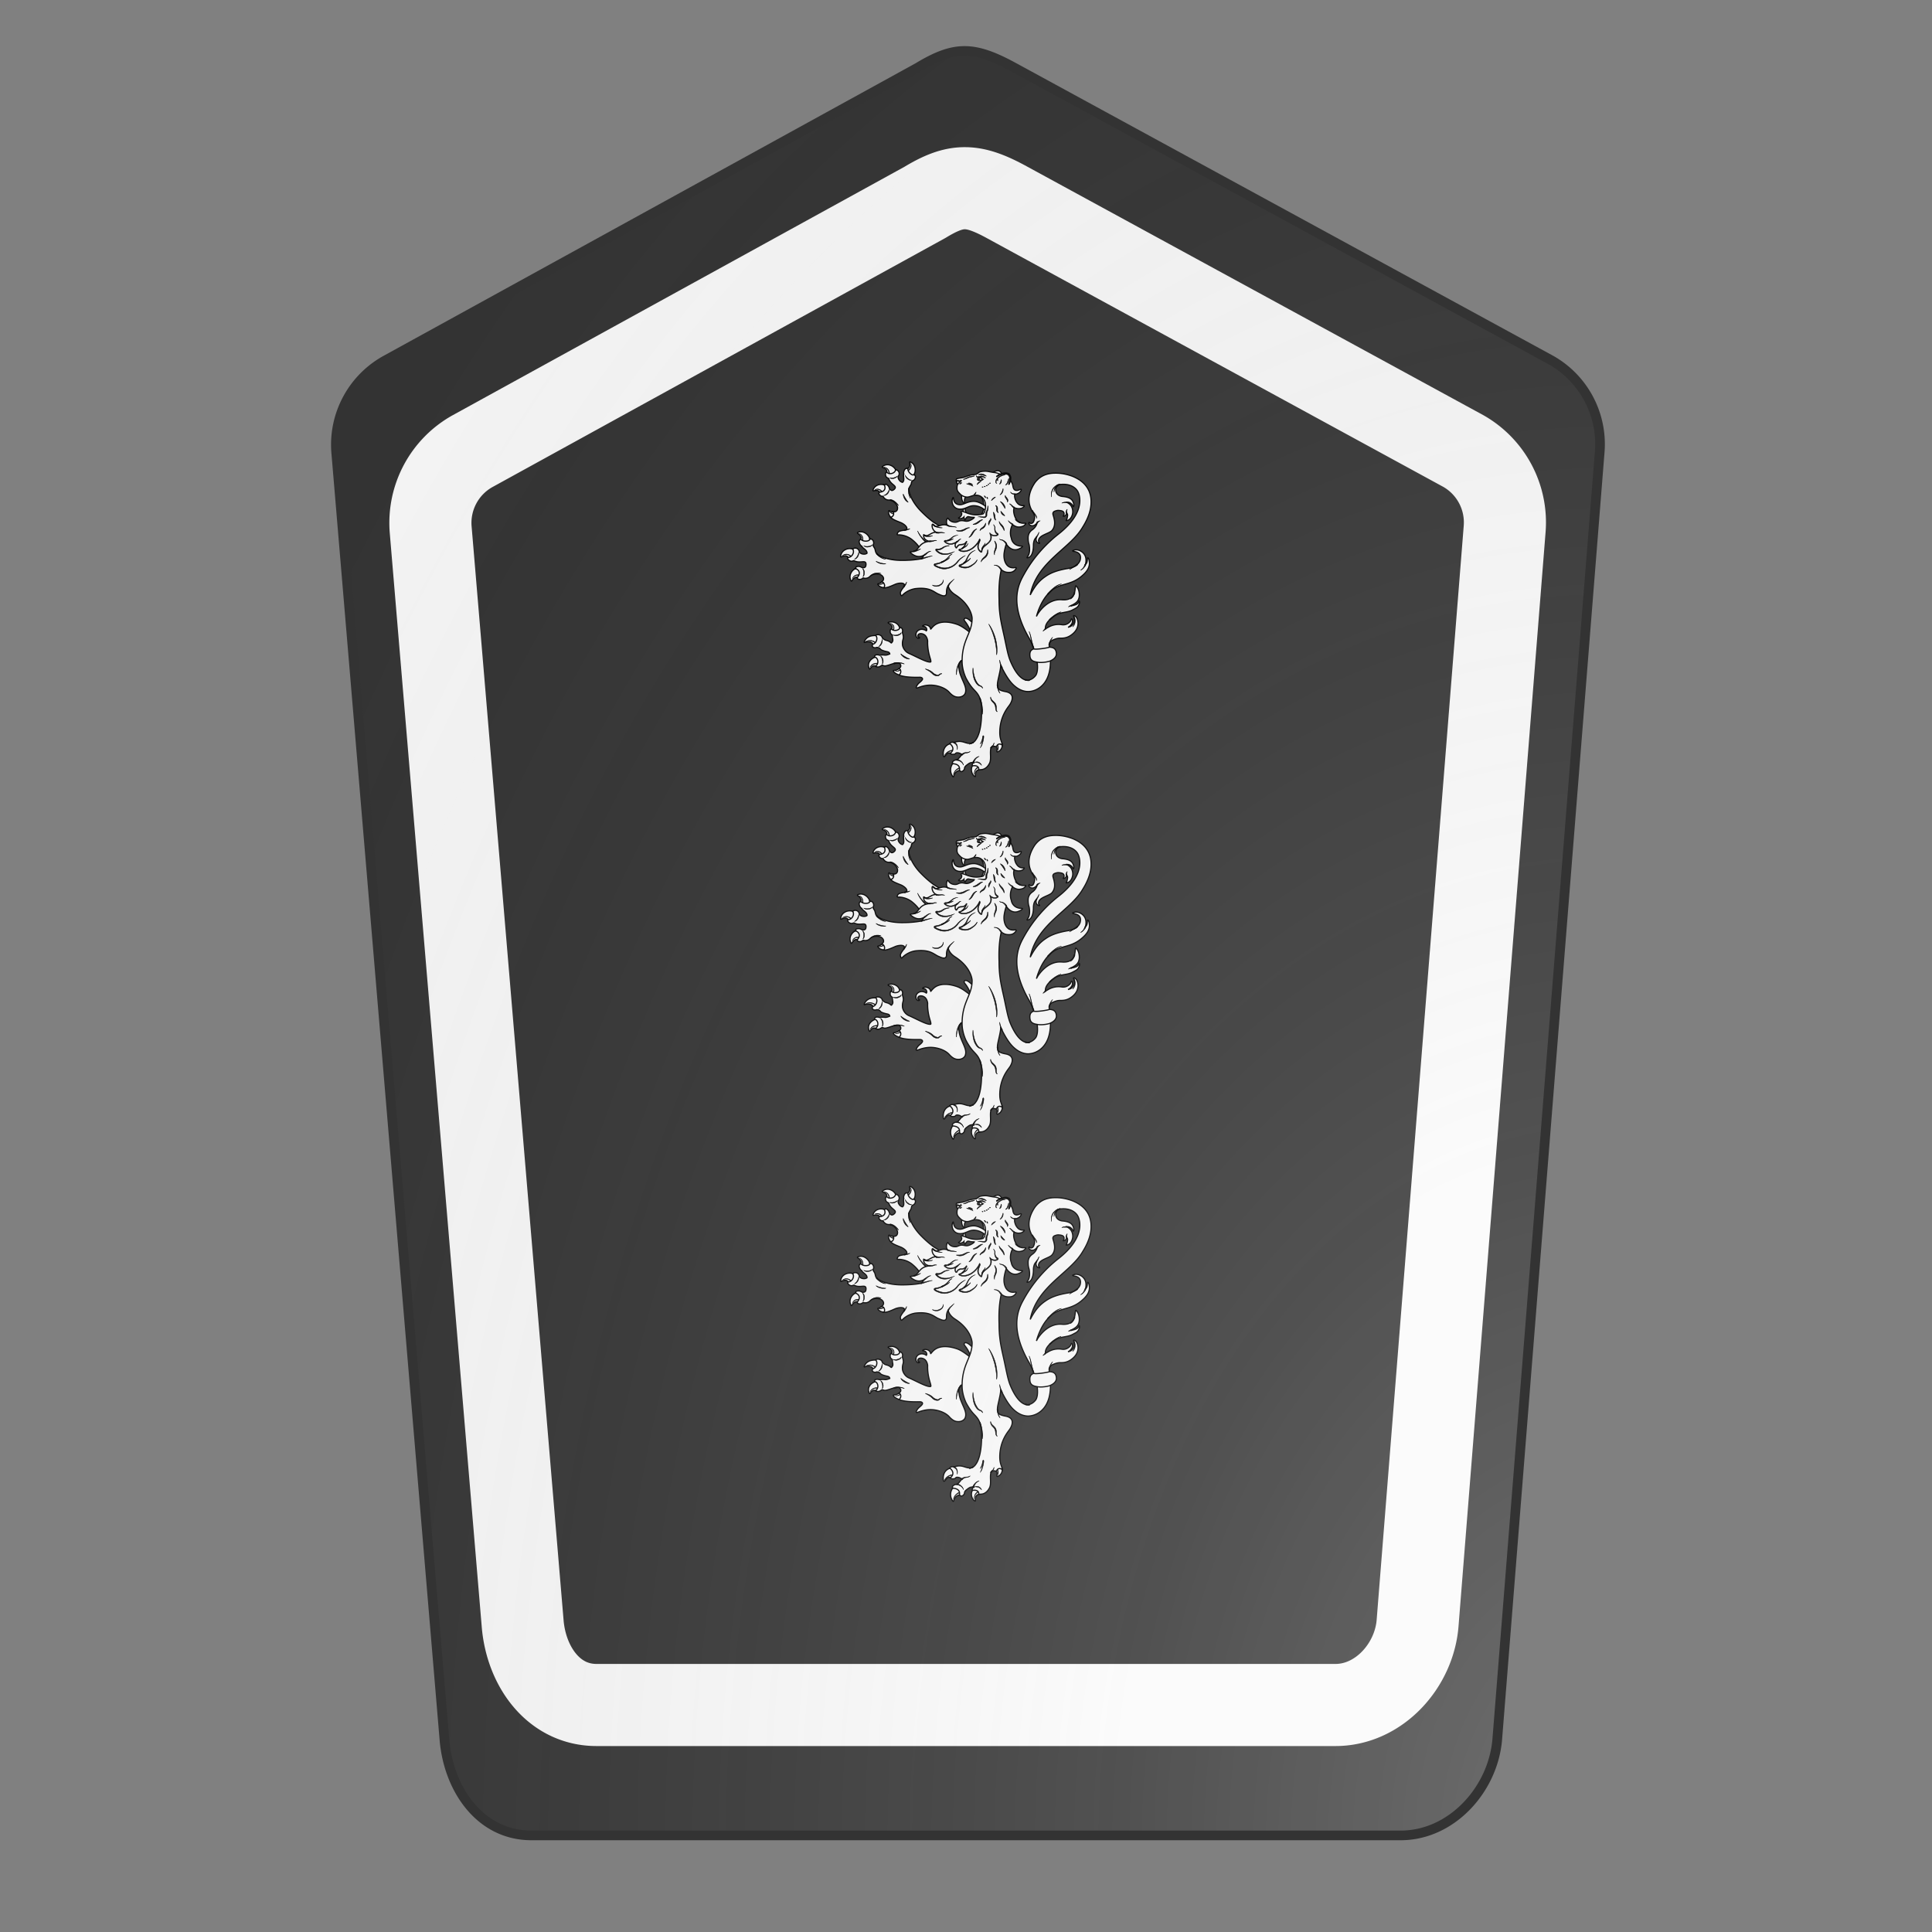 <svg id="coa431432370" width="500" height="500" viewBox="0 0 200 200" xmlns="http://www.w3.org/2000/svg" xmlns:x="http://www.w3.org/1999/xlink"><rect x="0" y="0" width="200" height="200" fill="#808080" stroke="none"/><defs><clipPath id="pavise_coa431432370"><path d="M95 7L39.9 37.3a10 10 0 00-5.1 9.5L46 180c.4 5.2 3.7 10 9 10h90c5.3 0 9.6-4.8 10-10l10.6-133.2a10 10 0 00-5-9.5L105 7c-4.2-2.3-6.2-2.3-10 0z"/></clipPath><g id="lionRampant_coa431432370"><g stroke-width=".338"><path fill="#fff" d="M98.76 68.76c-.23 1.53.65 2.43.8 2.34.2-.09-.37-1.15.48-1.96m-.9 4.51c-.02-.88.54-1.38.65-1.32.15.07-.31.86.35 1.54"/><path d="M106.15 75.1l1.9-3.17-2.5-3.68-1.3.9c.81.89.87 2.17.87 2.93 0 .77-.32 1.96-.8 2.28z"/><path d="M105.79 72.1s-1.85-1.55-3.56-1.55c-1.78 0-2.9.97-3.89.97-2.17 0-1.83-2.08-2.02-2.08-.14.04-.32.6-.32.96 0 1.26.79 2.4 2.34 2.4 1.58 0 2.39-.99 3.88-.99 2.02 0 3.38 1.4 3.38 1.4m2.05-10.89c.51-.32 1.26-.73 1.82-.53.48.18.73.58.85 1.05M73.27 111.8v.41c.34.33 2.89-2.07 1.5-2.92-.53-.14-.45-.1-.64-.14-2.16-.09-2.92.85-3.3 1.59-.13.26-.17.42.04.38 1.24-.5 2.4.05 2.4.68zm3.03-18.51c-.02.19-.32.25-.42.33-.66.68-1.08.6-1.19.65-.1.05-.06.11-.03.17.28.58 1.04.9 1.8.94.45.02 1.01-.45 1.01-.45s.4-2.55-1.17-1.64zm-2.25 22.01c-1.13.3-2.6 1.52-1.92 3.25.04.12.15.39.34.1.53-.78.86-.8 1.08-.81.51 0 .63.21.63.21s.56-.58.64-1.15c.11-.77-.37-1.5-.77-1.6zm6.92-8.45c-.22-.18-.2-.59-.8-1.07a2.62 2.62 0 00-2.22-.5c-.4.07-.4.2-.25.3.46.2 1.05.7 1.07 1.18 0 .33-.22.5-.36.68.75 1.42 3.14.4 2.56-.6zm-.1 11.73c-1.12.8-1.77.46-1.77.72.02.36.86.94 1.8 1.23 1.19-.6 1.67-2.56-.03-1.95zm-12-28.86c-1.4.13-2.76 1.86-2 3.55.06.12.2.36.38.05.84-1.38 1.6-.85 1.6-.85s.55.02.74.1c1.8-1.65-.35-2.63-.72-2.85zm27.46 56.06a3.1 3.1 0 00-.14 3.9c.15.16.25.1.27-.04.32-1.44 1.49-1.75 2-1.7.23-.98-.64-2.86-2.13-2.16zm14.05-5.58c-.59-1.21-2.5-.95-1.92.78.66.22.41.95.41 1.36 0 .16.03.3.2.26.98-.3 1.54-1.4 1.31-2.4zm-14.93.04c-2.54.76-2.04 3.8-1.79 3.75.35.1.92-1.65 1.91-.95 1.64-.42.77-3.02-.12-2.8zm6.44 6.26c0 .08-.3.38-.33 1.16-.05.98.62 1.81.84 1.92.15.08.34.26.3-.15-.06-.66.06-1.57 1.22-1.74.16-1.46-1.7-1.83-2.03-1.19zM67.55 84.33c-1.25-.56-3.32.1-3.58 1.93-.02.13-.04.4.27.23 1.45-.72 1.83.15 1.83.15s.45.32.56.49c2.21-1.87 1.11-2.42.92-2.8zm4.83-2.75c-.14-1.22-1.76-2.76-3.39-2.13-.12.05-.36.15-.07.35 1.33.9.77 1.64.77 1.64s-.06.54-.14.72c2.23 1 2.6-.23 2.83-.58zm7.3-7.94c-.15.1-.4-.06-.5-.07-.92.03-1.16-.33-1.26-.35-.1-.02-.1.03-.13.09-.2.58.09 1.3.58 1.86.3.32 1 .38 1 .38s2-1.49.3-1.91zm-2.65-7.47c-1.04-.87-3.12-.61-3.74 1.05-.05.13-.11.37.21.3 1.51-.38 1.67.49 1.67.49s.36.4.43.57c2.35.1 1.55-2.02 1.44-2.41zm2.77-4.57c-.47-1.23-2.33-2.18-3.74-1.12-.1.08-.3.24.02.34 1.47.5 1.13 1.33 1.13 1.33s.1.53.06.7c2.78.27 2.4-.86 2.52-1.25zm5.14 1.4c.73-.9.68-3.06-.86-3.73-.12-.05-.35-.14-.28.19.29 1.5-.6 1.63-.6 1.63s-.4.34-.57.4c.83 2.19 1.92 1.6 2.31 1.52z"/><path d="M98.87 116.2s-.99.64-.96 1.74c0 .46.2 1.85.62 2.81.8 2.14 1.76 3.45 1.26 4.94-.18.55-.87 1.16-1.98 1.16-.75 0-1.57-.2-2.67-1.45-1.34-1.42-3.73-2-5.31-2-1.5 0-2.78.41-3.74.78-.42.17-.4-.1-.4-.14 0-.05.12-.63.83-1.27.16-.16.91-.69.98-1.1.03-.3-.26-.52-.77-.53-3.23.08-4.96-.22-5.96-.63.62-.61.68-1.44-.06-1.88.95-.52.44-1.34.1-1.53-.51-.27-1.83.12-2.78.46-1.12.34-1.4.45-2.03.12-.22-.15-1.02 1-1.98.26 1.12-.83.6-2.54-.28-2.58-.18-.48.37-.93 1.49-.53 1.48-.32 1.31.29 2.86-.4-.19-.82-.8-.46-2.27-1.09-.62-.26-.4-.7-1.47-.79-.82.35-1.67-.19-1.14-.9.94-.2 1.51-1.67.92-2.41-.18-.23.19-.4.73-.34.21.02.98.26 1.04.8.04.23.63.64.92.75.48.18.95.17 1.6.77.04.03.1.09.17.03.7-.74.22-1.11.24-2.02.02-.51-.7-.34-.63-1.4.01-.17.05-.47.3-.6.77.8 2.47.43 2.46-.44.33-.05 1.05.43.73 1.45.7 2-.08 1.75.04 3.52.02.53.51 1.98 1.95 2.56 2.14.94 5.12 2.64 6.14 2.43.25-.06-.13-1.06-.28-1.63-.7-2.42-.56-4.38-.56-4.38s-.07-1.1-.83-1.75c-.46-.34-.9-.4-1.15-.4-.54 0-.84.29-.84.6 0 .22.12.48.41.48.13.03.08.11.03.17-.08.09-.18.09-.34.08-.24 0-.65-.33-.65-1.1.04-.94.92-1.47 1.68-1.47.4 0 1.02.18 1.29.44.23-.16.15-.58-.03-.86-.18-.29-.44-.4-.94-.45-.1-.03-.16-.08-.02-.16.33-.2.56-.25.78-.23 1.35.13 1.45 1.08 1.47 1.18.02.05.04.03.06 0 .3-.36.69-.83 1.18-1.18 1.75-1.21 4.22-.88 6.25-.2 1.44.47 3 1.73 4.05 2.54m.56-2.87s-.93-1.04-1.7-1.34c-.33-.1-.53-.09-.65.05-.28.3-.01.62.12.8a9.2 9.2 0 011.56 2.86M87.33 85.41c-.32-1.05-.94-2.35-3.02-3.99-1.74-1.26-3.53-1.23-3.53-1.23s-.66.06-.58-.19c.19-.63.4-.8 1.04-.96.76-.23 1.73-.08 1.76-.75-.01-.51-.81-1.21-1.69-1.6-1.52-.6-2.48-.96-3-1.59.7.01 1.18-.98.7-1.56.62.12 1.39-.13 1.31-1.23-.16-1.03-1.36-2.11-2.4-2.13a1.8 1.8 0 01-1.76-1.09c-.62.2-1.61-.75-1.01-1.18 1.48-.09 1.87-1.14 1.33-2.1.44.17.13-.65 1.07.21.39.38.39.92.53 1.06.59.56.9.33 1.3 0 1.08-1.06-1.1-1.24-1.59-3.06-.3-.3-.63-.13-.89-.85-.07-.23-.1-.63.1-.91.16-.15.13-.05.19-.13.64.87 2.47.42 2.56-.7.21.17.35.02.64.29.47.42.53 1.09.15 1.57-.23.56.25 1.27.7 1.59.17.1.48.24.53.2.73-.64.04-1.81.37-2.4-.24-.31.14-1.67.83-1.6.13.02.25 0 .33-.04-.18 1.1 1.4 2.38 1.8 1.76l.1.17c.12.18.32.23.25.72-.13.6-.53.86-.86.95-.26.1-.28.84-.4 1.06-.4.72-.61.86-.61 1.5.02.83.8 3.52 3.59 6.3.89.9 2.03 1.98 3.43 3.01.2.15 3.03 1.9 3.24 2.05"/><path d="M109.96 62.8s-1.02-.47-1.85-.54c-.84-.07-1.81-.38-2.51-.38-.7 0-1.52.11-1.76.28-.48.33-.66.57-1.12.66-.53.07-1.2.1-2 .34-.48.14-.96.4-1.51.53-.49.13-1.86.25-1.96.43-.04.11-.16 1.11.35 1.52 0 .04-.19.28-.19 1.12 0 .85.44 1.2.82 1.6a3 3 0 002.06.97c.84 0 1.6-.54 2.46-.54.44 0 1.22-.01 2.03.77.81.8.84 1.85.84 2.52 0 .68-.29 1.83-.75 2.1a6.9 6.9 0 01-3.27.11c-1.22-.26-1.66-.56-2.16-.7-.5-.13-.86-.21-.86-.05 0 .38.12.32.2.5 0 1-.98 1.22-.92 1.32.1.16.48.24.92.08.43-.16.63-.4.63-.4s-.03.37.31.8c.12 0 .26-.65.77-.86.33-.08.68.18 1.89.18 0 .21-.87.8-1.66 1.03-.79.23-1.17-.09-1.92-.09-.9 0-1.15.46-1.85.46-.7 0-1.4-.16-1.99-.97-.23-.34-.32-.18-.44.09-.38 1.17.14 1.73.17 1.79 0 0 0 0 0 0-2.02-.72-2.91 1.04-4-.12-.16-.21-.37-.37-.43-.02a2.17 2.17 0 001.2 2.14l-.04.01c-1.4-.2-2.42 1.53-3.43.76-.23-.18-.18-.12-.18.12.02 1.57 1.82 1.69 1.81 1.7-1.72.11-2.5.82-3.07 1.53l-.2.25c-.52.65-.97 1.21-2.1 1.22-.3 0-.37.08-.12.34 1.78 1.53 3.17 1.01 3.97.53-.61.55-.55 1-1.05 1.16-2.08.38-4.03.44-5.52.44-4.1-.01-6.45-1.24-7.1-1.83-.47-.47-.4-.72-.65-1.54-.08-.25-.6-.82-.48-1.08.17-.3.27-.8-.08-1.32-.3-.43-.48-.32-.7-.36l-.2-.06c.16.75-1.96.98-2.63.03a.7.7 0 01-.2.27c-.57.44.15 1.74.55 1.78.19.68 1.56 1.04 1.5 2.05-.02.06-.34.2-.53.24-.58.1-1.44-.07-1.7-.66A1.15 1.15 0 0068.06 84c-.4 0-.4.22-.68.26.76.88-.27 2.57-1.38 2.4.01.1-.02 0-.04.23.05.35.37.63.6.74.71.34.85-.02 1.27-.02 1.71.98 3.45-.49 3.42 1.1-.05.53-.1.93-.95.95-.21 0-.6-.4-1.17-.4-1.33.06-.5.44-.95.63 1.12.32 1.6 1.39.57 2.54-.13.76 1.3.72 1.6.13a1.9 1.9 0 002.11-.5c.78-.74 2.46-.84 3.33-.19.87.76.48 1.5-.07 1.87.78.08 1.16 1.16.63 1.67.85.07 1.82-.36 3.38-1.04.94-.35 2.03-.43 2.43-.06.47.51-.35 1.12-.74 1.84-.37.6-.39.88-.07 1.48.12.24.57-.29.57-.29s1.3-1.34 3.51-1.69c4.33-.5 5.31 1.03 6.72 1.6.45.16 2.34 1.26 2.24-.6-.01-1 .36-1.7.5-1.83.07.52.5 1.64 2.04 2.6 4.2 2.71 4.83 6.02 4.83 6.8 0 4.28-2.88 6.01-2.88 12.34 0 1.55.4 3.26 1.13 4.85.9 1.68 1.57 2.55 2.31 3.33 1.15 1.21 2.17 2.24 2.17 6.16 0 5.31-1.05 7.42-1.74 8.32-.6.84-1.2.92-1.82.94-1.36-.06-2.16-1.05-4.41-.28-.4-.11-1-.11-1.18.36.78.54 1.47 1.73.12 2.77.34.3.53.3.75.29 1.04 0 .57-.42 1.26-.45.94.04 1.03.48 1.5.43-.16.1-.37.35-.78.86-.38.48-.75.76-1 .77-.51.02-.98.38-1.04.56-.16.4.11.23-.04.54.76-.02 2.37.28 1.98 1.97.23-.03.12.07.3.2.5.34 1.2-.45 1.18-.82-.02-.55.7-1 .8-1.08 1.21-.97 1.18-.32 1.84-.9 0 .06.18.25.11.36-.18 0-.43.15-.48.35-.07.27-.07.46.04.53.76-.17 1.94 0 1.78 1.17.13-.03.39-.07.54-.08 1.65 0 2.4-1.56 2.4-1.56.6-.82.44-2.17.43-3.3 0-.86.07-1.66.6-1.82.34-.08.83-.04 1.09.11.36-.92 1.03-1 1.73-.47-.01-.2-.1-.41-.12-.53-.1-.55-.62-1.33-.62-3.12 0-4.63 2.38-7.25 2.74-7.8.5-.65 2.06-3.3-.98-3.93-2.13-.4-2.4-.8-2.43-2.17 0-1.03.94-3.91.95-5.53.11.3.21.58.3.74.13.2 1.42 3.02 3.06 4.72 1.25 1.28 2.75 2.18 4.51 2.2a5.9 5.9 0 003.56-1.32c2.68-2.16 2.85-5.74 2.88-7.58 0-1.03-.27-3.46-.35-3.86-.03-.31-.23-1.66 1.23-2.14 1.42-.61 1.88-.39 2.64-.47a4.5 4.5 0 002.38-.85c1.53-1.06 2.02-2.3 2.02-3.47 0-.39-.16-1.85-1.12-2.14-.14-.04-.2.04-.13.22.08.18.25.35.25 1.05 0 .7-.5 1.82-1.89 2.07.53-.2 1.28-1.03 1.28-1.67 0-.28.02-.73-.24-.73-.2 0-.08.47-.66 1-.6.54-1.32.78-2.09.68a5.85 5.85 0 00-4.03.76l-.76.43c-.1-1.12.63-2.18 1.74-3.06.18-.14.96-.74 1.15-.85 1.74-1.04 3.39-.7 4.98-1.57.8-.44 1.41-.64 1.74-1.4.17-.37.24-.67.2-.9-.06-.36-.1-.25-.21 0-.28.6-.57.82-2.02 1.13-.08.02-.14-.06-.14-.06.89-.52 2.4-1 2.31-3.27-.09-1.7-.86-2.3-.86-2.3s-.21-.4-.28.4c-.14 1.06-.15 3.84-3.93 3.5-4.2-.3-6.77 3.87-7.05 4.39l-.2.4c.13-.46 1.22-4.65 3.98-7.12 2.76-2.6 5.55-1.64 8.83-4.3 1.7-1.38 2.39-2.53 2.42-3.84-.03-1.03-.27-1.5-.4-1.55-.06-.04-.18-.07-.18.1 0 .36 0 1.25-.44 1.66 0 0-.18.23-.2.23a3.5 3.5 0 00.23-1.39c0-2.3-2.36-3.28-3.42-2.85-.3.12-.46.13-.4.24.06.1.22.12.31.13 2.45.33 1.9 2.1 1.86 2.44-.42 1.38-1.81 2.23-3.74 2.5-2.92.5-4.7 1.24-5.97 2.08-1.4.93-2.9 2.08-4.61 5.38-.01.02-.03.02-.03 0 1.9-9.5 11.5-13.21 15.07-19.42 1.77-2.8 2.38-5.14 2.4-7.07.09-5.07-3.8-6.81-5.07-7.39-.44-.18-2.62-1.08-5.34-1.02-2.06.03-4.14.59-5.75 2.76-2.62 3.88-1.66 6.74-.7 8.25.3.48.62.97.62 1.64 0 .32-.07.74-.27 1.21-.2.5-.5.59-.76.59-.38 0-.37-.3-.5-.27-.07 0-.15.04-.13.2.06.57.64.73.92.75.8.05 1.4-.75 1.52-.98a3.52 3.52 0 01-1.44 2.13c-1.11.79-1.25 1.75-1.2 2.66 0 .86.26 1.56.26 1.56s.5 2.14-.3 3.29c-.38.6-.41.64.2.45 1.42-.52 1.36-3.45 1.36-3.45s-.07-1.6.8-2.3c0 0-.05.28-.05.58 0 .5.32 1.07.95 1.1.08 0 .12-.07.04-.13a.84.84 0 01-.27-.57c0-1.7 3.07-2.04 3.88-3.02 1.38-1.65.45-3.77.25-4.68a.75.75 0 01.45-.8c.3-.13.78-.28 1.1-.27 1.05.06 1.67.25 1.67 1 0 .35-.28.68-.24.69.47 0 .9-.37.9-.78l.02-.29c.17.18.33.55.33.72 0 .4-.18 1.1-.3 1.35-.1.2-.25.3.1.24 1.32-.28 1.68-1.9 1.68-2.48 0-2.23-1.77-2.74-1.76-2.76.83-.18 1.58.46 1.86 1.16.03.18.14.03.14.03s.17-.14 0-.89c-.33-1.28-1.28-1.78-2.97-1.97-2.8-.14-2.68-3.16-.93-3.46 3.97-.46 5.1 2.01 5.1 2.01s3.32 5.4-5.76 12.42a38.6 38.6 0 00-9.56 11.17c-1.37 2.46-4.82 7.92 1.35 18.62a22 22 0 012.3 6.86c.38 2.83-.41 3.8-.41 3.8s-1.08 1.6-2.77 1.37c-.76-.13-2.65-.92-4.58-5.6-.74-1.78-1.2-4.68-1.9-7.78-.84-3.74-1.3-5.95-1.3-9.83-.19-5.23.49-7.73.62-8.54.67.49 1.22.8 2.24.77.62.02 1.14-.12 1.67-.61.36-.4.58-.81.18-.78-2.49.49-3.35-1.76-3.3-3.59.01-.99.5-2.84.69-3.15.03.04.88 1.52 2.4 1.62.51.04.98-.1 1.64-.43.33-.14.76-.54.51-.6-2.9.02-3.13-2.33-3.13-2.33s-.64-1.45.1-3.35c.09-.21.17-.44.31-.5.33.24 1.02.78 2.05.67.71-.11 1.14-.25 1.5-.7.5-.47.03-.35-.2-.4-1.56.17-2.42-.91-2.82-2.13-.53-1.6-.1-2.35-.1-2.35s.67.36 1.45.3c.5-.04.95-.16 1.34-.6.08-.1.16-.28.01-.28-1.22.1-1.8-.46-2.25-1.22a3.7 3.7 0 01-.45-1.43c0-.19 0-.4.1-.6 1.56-.12 1.9-1.32 1.82-1.38-.26-.21-.55.27-1.34.27-1.02 0-1.01-1.14-1.18-1.78-.17-.43-.43-1-.69-1.16"/><path d="M108.74 63.47s.5-.41.84-.54c.18-.07 1.8-.74 2.58-.17 1.08.77.21 2.72.16 2.88"/><path d="M108.74 63.47l.05-.06.16-.15.27-.2.18-.13.22-.12a5.4 5.4 0 011.67-.45c.23 0 .45.03.69.1.11.04.22.1.33.19l.06.04.07.07.12.13a1.83 1.83 0 01.3 1.23c-.01.2-.06.36-.1.53a3.5 3.5 0 01-.26.73l-.1.2-.04.06-.04-.02.08-.28c.04-.18.11-.44.15-.75.03-.15.04-.31.05-.49 0-.17-.01-.36-.06-.53a1.25 1.25 0 00-.22-.48l-.1-.1a.06.06 0 00-.04-.05l-.06-.04a1.14 1.14 0 00-.24-.13 1.51 1.51 0 00-.56-.09c-.2 0-.4.02-.59.05l-.55.11-.48.14a.6.6 0 00-.2.08c-.07.03-.13.05-.18.09a6.67 6.67 0 00-.58.32zm11.71 53.32c-1.35-.2-1.98-.66-2.07-1.8-.11-1.27.34-1.74 1.11-2.02.38.29 4.16-.26 4.48-.49 1.01.05 1.89.3 2.02 1.73.1.94-.6 1.71-1.7 2.2-.39.25-2.54.67-3.84.38z"/><path fill="#fff" d="M104.91 64.25c-.13.15-.44.2-.8.24-.37.04-.73.02-.8-.16-.07-.12.15-.74.4-.74.24-.02.87.4 1.2.66z"/></g><g fill="#000" stroke-width=".113"><path d="M103.99 64.51s-.09-.12-.09-.35c0-.22.13-.4 0-.4-.12 0-.32.19-.32.46s.08.26.08.26m11.8 12.28l-.06-.03-.18-.08a1.77 1.77 0 01-.25-.13l-.27-.17a1.14 1.14 0 01-.12-.1l-.12-.1-.1-.1-.08-.1-.06-.1c-.03-.02-.04-.04-.05-.06l-.04-.06.03-.02.05.06.05.05.08.07.1.08c.04.02.08.04.12.08l.12.08.14.06.27.12.23.08.18.04.07.01zm-2.91-5.51l.07.01.09.04c.03 0 .07.03.1.05l.11.08.11.1.24.2.23.2.2.16.08.04.07.02.05.01-.1.32-.08-.03c-.02-.01-.05-.04-.09-.05l-.1-.08a3.01 3.01 0 01-.21-.2l-.2-.25-.2-.24c-.03-.04-.05-.08-.08-.1l-.1-.1a.5.5 0 01-.07-.06l-.07-.04c-.05 0-.07-.02-.07-.02zm1.58-2.61l-.07-.01-.18-.02a1.13 1.13 0 01-.25-.07l-.13-.05c-.05 0-.1-.04-.14-.05l-.13-.07-.13-.09-.1-.09a.54.54 0 01-.08-.09c-.02-.03-.04-.05-.05-.09l-.04-.07-.02-.05.04-.01s0 .02.03.05l.04.06.07.07.1.07.1.06c.03.03.07.04.12.06l.12.04.14.03c.04 0 .09 0 .12.02l.24.01h.16c.03 0 .05-.02.05-.02zm-4.23 1.96l.1.05.11.06.13.08.16.11.16.14c.06.04.1.1.16.17l.14.18a2.95 2.95 0 01.32.6l.04.2c.03.12.03.22.03.29l-.01.11h-.06l-.04-.09a.43.43 0 00-.06-.1l-.07-.14c-.05-.1-.11-.2-.19-.31-.03-.06-.08-.11-.11-.18l-.12-.18-.13-.18-.12-.17-.12-.16c-.05-.04-.08-.1-.12-.14l-.16-.23a.46.46 0 01-.04-.1zm.12 2.79l.06.05c0 .03.03.05.05.07l.08.08c.02.04.06.06.1.1l.08.1.1.1.1.12.1.11.1.11.19.2c.06.06.1.12.12.16l.05.07-.02.05s-.13-.02-.28-.1a1.5 1.5 0 01-.7-.66l-.07-.14-.04-.14-.03-.12v-.1c0-.03 0-.06.02-.06zm-2.21.27l.1.05.08.1c.04.03.07.07.1.13l.1.18c.02.07.05.13.06.2.05.15.07.3.1.45l.05.43c.02.13.03.26.06.37a2.84 2.84 0 00.07.26l.02.1-.05.04-.08-.08a.4.4 0 01-.07-.1l-.1-.14-.08-.18-.07-.2c-.05-.15-.07-.3-.1-.45l-.01-.23c-.01-.06-.01-.14-.03-.2 0-.08 0-.14-.02-.2 0-.06 0-.12-.03-.17l-.03-.13a.33.33 0 00-.05-.12l-.01-.1zm-.71 1.8l.05.07.05.1v.17a.9.9 0 01-.05.17l-.07.15-.16.32-.08.16-.07.15-.03.08c-.01.02-.01.05-.03.07l-.04.13-.03.13-.03.1c0 .06-.02.1-.02.1h-.05l-.04-.1-.03-.1-.02-.14-.01-.07v-.18c0-.04.02-.06.03-.1l.06-.18.08-.2.1-.16c.03-.06.08-.1.11-.15l.1-.12.05-.06c0-.02.03-.03.04-.05l.04-.05c0-.01 0-.03.02-.04l.02-.08.01-.11zm-1.43 1.29v.27c0 .06 0 .13-.02.2 0 .06-.03.14-.05.22-.02.08-.06.16-.1.24-.01.04-.05.07-.07.12-.02.03-.04.08-.08.11-.03.04-.05.08-.09.11l-.1.1c-.07.07-.14.13-.22.18-.08.05-.15.1-.23.13a1 1 0 01-.2.11l-.17.12-.07.05a.31.31 0 00-.06.06l-.1.09-.07.09-.05-.02.04-.13a.72.72 0 01.05-.13c.03-.06.07-.1.12-.17l.15-.17.2-.16.2-.14.19-.16.09-.08c.02-.03.06-.05.08-.09.06-.05.1-.11.15-.18l.12-.18.1-.18.08-.16c.02-.05.03-.1.06-.13l.05-.11zm-2.69-13.58v.04l.05.08a.6.6 0 00.08.1c.04.03.08.05.14.05h.04c.01 0 0 0 0 0h.25l.11-.03a.42.42 0 01.12-.02l.12-.03.27-.08.16-.03h.16l.14.02.15.03a3.73 3.73 0 01.46.2 1.96 1.96 0 01.39.26l-.03.05-.12-.03a.61.61 0 01-.14-.05l-.18-.04c-.06-.03-.13-.04-.2-.06a.4.4 0 00-.12-.02.39.39 0 01-.11-.03h-.34l-.12.03c-.08 0-.17.03-.26.05-.1.03-.2.04-.28.05h-.15l-.13-.01-.12-.02-.06-.01-.07-.03a.46.46 0 01-.17-.15.31.31 0 01-.05-.16c0-.1 0-.15.02-.15zm2.89.13l-.1-.01-.12-.04a.97.97 0 01-.14-.04l-.17-.05c-.06 0-.12-.03-.19-.04l-.1-.04c-.03 0-.07 0-.1-.02-.07 0-.14-.04-.2-.05l-.2-.05-.2-.03-.19-.03H103.74l-.06.02h-.03l-.04-.02.02-.04.07-.05.11-.07.07-.03.03-.01.05-.02c.06 0 .12-.03.2-.04l.2-.01.23.02.22.05.23.06c.07.03.15.06.2.1.07.03.13.05.18.1l.16.1.07.04a.2.2 0 00.05.05l.1.08c.05.04.07.08.07.09zm.95 16.27l.06.4c.02.14.08.21.1.27.04.05.07.1.08.24h0c.15.95-.24 1.5-.77 1.99-.54.48-1.23.89-1.61 1.51-.14.2-.23.43-.27.86h0l-.03.15a1.72 1.72 0 01-.77-1.07c-.07-.34-.02-.67.07-.99.1-.31.23-.6.32-.85.05-.12.08-.23.1-.34.01-.1 0-.22-.08-.3l-.11-.13-.09.15-.16.33c-.09.17-.2.38-.38.62a6.57 6.57 0 01-1.61 1.61c-.85.58-2.28 1.08-3.34.57h0c-.06-.02-.07-.04-.1-.06h.04c.61-.12 1.06-.58 1.38-1.08.32-.5.53-1.03.65-1.32l.01-.02-.22-.11c-.24.4-.47.6-.7.7a1.7 1.7 0 01-.68.15c-.23.01-.48.02-.73.13-.25.1-.48.32-.7.7h0c-.03.05-.06.08-.07.08l-.04-.05h0a.97.97 0 01-.07-.98 1.35 1.35 0 01.28-.37l.02-.03.01-.01.02-.02.16-.23-.28.04c-.04 0-.06.02-.08.03l-.09.05-.24.13c-.2.1-.46.23-.76.3a2.2 2.2 0 01-2.13-.54h0l-.02-.01-.02-.02.06-.01v-.25a.43.43 0 00-.19.04.25.25 0 00-.11.15c-.03.12.03.23.14.3a2.5 2.5 0 002.33.59c.29-.08.51-.19.7-.28l-.02.04c-.14.3-.2.73.07 1.2h0a.4.4 0 00.15.16c.06.03.13.04.19.02.11-.04.17-.14.2-.22v.01c.2-.35.4-.5.6-.6.19-.08.4-.09.64-.1.24-.02.5-.05.77-.18.1-.04.18-.19.27-.26-.1.23-.17.42-.32.65-.31.47-.71.88-1.22.97h0a.48.48 0 00-.17.05c-.06.02-.12.04-.15.12a.18.18 0 000 .14l.07.09c.06.05.13.09.24.14 1.2.57 2.69.02 3.59-.6h0a6.84 6.84 0 001.68-1.67l.18-.3c-.07.18-.16.37-.23.61-.1.34-.15.72-.07 1.1.08.4.3.8.74 1.15h0l.16.1c.05.03.11.05.19.03a.2.2 0 00.15-.15.9.9 0 00.04-.22h0c.05-.41.12-.6.23-.75h0c.34-.56 1.01-.96 1.57-1.47s1.01-1.17.86-2.2h0c-.01-.09-.04-.12-.06-.17l.02.01c.16.08.36.16.57.21.43.1.95.1 1.35-.25h0l.07-.06a.18.18 0 00.05-.13.2.2 0 00-.06-.14.7.7 0 00-.12-.09l-.14.2.04.04s0 0 0 0c-.32.27-.75.28-1.13.2a2.3 2.3 0 01-.52-.2 1.2 1.2 0 01-.28-.2l-.28-.3zM96.64 85a5.1 5.1 0 01-1.26.62l-.33.1-.35.08a3.9 3.9 0 01-.35.05l-.36.03-.36-.01-.18-.02a.96.96 0 01-.18-.02l-.18-.03-.18-.05a.95.95 0 01-.17-.05l-.17-.07a2.8 2.8 0 01-.32-.16l-.16-.1-.16-.1-.14-.11-.14-.12-.26-.26h.01c-.02-.01-.04-.02-.05-.06l-.04-.04a1.78 1.78 0 01-.06-.17v-.07l.03-.07a.24.24 0 01.1-.1.24.24 0 01.1-.05l.12-.01a.2.2 0 01.1.02l-.03-.01.2.02h.22a1.33 1.33 0 00.43-.08l.22-.07.2-.09c.13-.06.26-.14.38-.23l.05-.04h0l.03-.02h.03l.1-.06.1-.06.12-.04.24-.1.23-.06.24-.06.24-.03.23-.02h.24v.05l-.24.04c-.07 0-.15.03-.22.04l-.23.06-.22.07a1.8 1.8 0 00-.21.09.75.75 0 00-.2.1l-.1.05-.1.07-.1.07-.03.01h-.01.01-.01l-.05.04a2.55 2.55 0 01-1.1.55c-.09 0-.18.03-.26.03l-.24.01h-.26l-.02-.02h-.04l.01-.02v-.02s0 0 0 0 0 0 0 0l.02.02.02.02h0v.02l.25.23.12.11.14.1a.9.9 0 00.13.1l.14.09a3.55 3.55 0 00.45.2l.15.06.16.04.16.04.17.03.17.02.33.02h.34c.11 0 .23 0 .34-.03l.34-.04.33-.07c.23-.06.44-.11.67-.2.25-.06.46-.14.68-.23zm3.21 1.11l-.32.2-.15.1-.16.1-.3.23-.08.06-.07.06-.15.12-.14.12-.14.13c-.09.09-.18.17-.25.26l-.25.28a.58.58 0 00-.11.15l-.1.14h0a5.17 5.17 0 01-3.72 1.95 4.46 4.46 0 01-1.7-.3c-.26-.1-.53-.2-.8-.33l-.1-.05-.1-.06-.1-.06-.09-.06-.09-.08-.1-.13a.28.28 0 01-.02-.2.26.26 0 01.1-.18.28.28 0 01.14-.08c.02 0 .04 0 .07-.02h.05l.2-.04.4-.08a5.7 5.7 0 002.25-.99c.24-.17.44-.35.63-.55l.58-.6c.2-.2.45-.38.74-.45v.05c-.26.08-.46.27-.66.47l-.55.64a5.1 5.1 0 01-2.1 1.44 6.9 6.9 0 01-1.24.35l-.2.05-.04.01-.04.01-.04.02c-.01.02-.01.02 0 0 0 0 0 0 0 0h.01l.02.03.07.05.08.06.08.06.08.05.09.05c.24.12.5.22.75.3.26.08.53.16.79.22a3.9 3.9 0 001.6 0 4.72 4.72 0 002.76-1.66h0l.12-.15.12-.15c.08-.1.18-.18.27-.27l.29-.26.14-.12.16-.11.16-.11.08-.06.08-.06.32-.2c.06-.03.1-.07.17-.09l.17-.09zm4.5 1.81l.02-.18c0-.05.04-.12.07-.2.02-.08.08-.16.12-.25l.2-.26.25-.25.27-.25c.05-.05.1-.1.14-.12l.12-.14.12-.13.1-.15.09-.15.08-.14c.03-.1.09-.2.1-.3.03-.1.08-.2.09-.29l.04-.24c.01-.08.01-.15.03-.2 0-.12.02-.19.02-.19h.05a7.9 7.9 0 00.07.39v.27c0 .1 0 .21-.03.32-.01.12-.06.24-.09.36-.02.07-.06.13-.08.18-.03.06-.05.13-.1.18l-.11.17-.14.16c-.09.1-.19.2-.29.27l-.3.24c-.08.08-.17.14-.26.21a.26.26 0 00-.06.05l-.05.05-.1.1-.1.1c0 .02-.03.04-.04.05l-.03.05c-.05.05-.1.1-.11.17l-.08.15z"/><path d="M102.65 84.62l-.58.32a3.82 3.82 0 00-1.34 1.43c-.22.38-.37.81-.59 1.22-.11.2-.23.4-.4.58-.15.18-.33.35-.53.47-.2.14-.42.24-.63.33l-.3.11c-.04.02-.06.05-.05.03v-.05l.01.01c.02.03.06.05.1.06h.01l.03.01.04.01.08.04.16.05.16.05.15.04.16.04c.1.02.22.03.32.06a2.99 2.99 0 001.87-.4c.19-.1.38-.22.56-.35h0c.08-.03.13-.07.2-.12l.18-.13.35-.3a2.07 2.07 0 00.3-.36c.05-.05.1-.12.14-.19l.06-.1.04-.1.06.01c-.01.04-.01.08-.04.13 0 .03-.02.08-.04.11-.03.08-.07.15-.11.21l-.14.2-.14.18c-.1.12-.22.23-.34.33a2.03 2.03 0 01-.38.3h0l-.55.4a3.25 3.25 0 01-.97.4 2.97 2.97 0 01-1.06.08 3.83 3.83 0 01-.7-.13l-.17-.05-.15-.06c-.1-.05-.23-.07-.35-.18l-.1-.12a.28.28 0 01-.01-.1c0-.04 0-.08.02-.12l.04-.08a.14.14 0 01.06-.05l.1-.07.06-.02.04-.01.08-.02.16-.06a2.63 2.63 0 001.43-1.21c.21-.39.4-.8.64-1.2a3.5 3.5 0 011.5-1.38 3.9 3.9 0 01.57-.24zm-9.18 8.55v.27l-.01.1-.02.13a.61.61 0 01-.05.14c-.02.1-.08.19-.13.3l-.1.15-.14.13-.14.13-.16.11-.17.1-.17.1c-.12.05-.26.1-.38.13-.07 0-.12.03-.2.03l-.18.02h-.36l-.17-.03-.16-.03a2.58 2.58 0 01-.44-.18l-.1-.08-.04-.04.02-.03.05.02c.02.02.06.03.12.05a2.3 2.3 0 00.74.12h.34c.11-.02.24-.04.35-.08.11-.03.24-.07.34-.12l.17-.08.15-.09.15-.1.14-.1.12-.11.1-.12.08-.13.07-.12.05-.12.04-.12.03-.1.03-.09c0-.09.03-.15.04-.15zm-19.35-5.42l.11.06.14.07c.04.02.11.04.17.08l.2.08.24.08c.04 0 .08.02.12.04l.12.03.26.07.26.07.26.06c.08 0 .17.02.24.04l.21.02c.07.02.14.02.2.02h.27v.04l-.13.04a.55.55 0 01-.14.02l-.2.02h-.22a2.1 2.1 0 01-.26-.02 2.17 2.17 0 01-.27-.05c-.09 0-.18-.04-.28-.05l-.27-.08-.26-.1-.23-.11-.2-.13-.16-.11a.5.5 0 01-.11-.1l-.06-.08zm26.96-9.6s-.07 0-.17.03c-.06 0-.12.03-.2.05-.06 0-.14.05-.22.09l-.12.06-.14.07-.28.17-.31.2-.17.08a.84.84 0 01-.18.08l-.18.08-.2.06-.18.04-.2.02c-.12.02-.24.03-.36.02l-.31-.04-.26-.05a1.81 1.81 0 01-.19-.07.9.9 0 01-.17-.07l.01-.04h.93c.1 0 .21-.03.32-.05.06 0 .12-.02.17-.03a.9.9 0 00.17-.05l.17-.05.17-.07.17-.07.17-.07c.11-.06.21-.12.33-.16.1-.06.2-.1.32-.14l.3-.09c.1 0 .2-.03.28-.03a1 1 0 01.2.01l.17.04zm-12.72 4.17l-.12-.11a1.33 1.33 0 01-.15-.14l-.18-.18-.2-.22a1.78 1.78 0 01-.22-.26l-.12-.14-.1-.14c-.09-.1-.15-.2-.23-.3l-.22-.3-.19-.3-.17-.3-.13-.26c-.05-.08-.08-.16-.11-.23l-.07-.18a.64.64 0 01-.06-.16h.04l.07.14.07.17.13.21.16.25c.05.1.12.18.19.27.07.1.13.2.21.28.08.1.15.2.23.28l.23.27.13.14.12.12.24.24.21.2.18.15.16.12c.08.07.14.1.14.1zM82 94.94l.18-.17.08-.07c.02-.04.05-.06.09-.1l.18-.2.15-.21.07-.11c.02-.04.03-.07.06-.1l.09-.22.03.02s0 .09-.04.23l-.04.11a.53.53 0 01-.04.13c-.04.08-.07.18-.13.26a1.8 1.8 0 01-.14.25.95.95 0 01-.07.1l-.07.11-.13.2zm-6.47-3.65h-.7l-.25.03-.27.03-.27.05-.13.02-.14.04-.26.06-.23.08-.2.08-.17.08-.13.07-.07.06c-.03 0-.03.02-.03.02l-.02-.02.02-.03a1.21 1.21 0 01.34-.3l.2-.12.24-.12.27-.09.15-.03.14-.03c.1-.03.2-.03.3-.04h.54l.23.04c.15.02.26.06.34.08l.1.04zm-6.38-6.11l.02.1.01.12v.17c0 .06 0 .13-.02.2-.01.06-.02.13-.05.2-.02.08-.04.16-.07.22l-.1.22-.14.2c-.04.07-.1.12-.15.18-.04.06-.1.1-.15.15l-.16.1-.15.09-.12.04-.1.04-.01-.04.09-.06c.02-.03.06-.05.09-.07l.11-.1.13-.12.12-.15.07-.08.05-.09c.05-.05.08-.12.12-.19.08-.12.13-.26.19-.4.02-.06.06-.12.07-.18l.05-.17c.04-.11.06-.2.07-.27.01-.07.02-.1.03-.1zm1.44-1.82s.04 0 .11.03l.12.03.16.04.2.03.2.02h.41l.06-.02.24-.03c.07-.01.14-.02.22-.05.07 0 .14-.03.2-.05l.17-.07c.05-.02.1-.04.14-.08l.09-.08.04-.05a.46.46 0 00.02-.02H73l-.01.04-.03.08a.26.26 0 00-.04.06c0 .02-.03.03-.04.06l-.14.12c-.05.03-.11.08-.18.1a1.87 1.87 0 01-.45.14c-.08 0-.15.02-.23.04l-.06.01h-.07c-.04 0-.09 0-.12.02a1.78 1.78 0 01-.47-.08l-.1-.04c-.04 0-.06-.02-.1-.03l-.15-.08-.11-.07-.07-.05-.03-.01zm-.23 8.8s.04-.03.06-.09a.78.78 0 00.04-.1l.05-.14.06-.37v-.49h0s0-.02 0 0v-.16l-.04-.2c0-.07-.03-.14-.04-.2-.01-.05-.05-.1-.06-.17l-.05-.13c-.03-.03-.04-.08-.06-.1l-.05-.08.02-.02.09.05.09.1c.03.03.07.07.1.13s.07.11.09.17a1.45 1.45 0 01.14.43v.17h0v.06c0 .17 0 .33-.03.48a1.15 1.15 0 01-.13.4.62.62 0 01-.09.14.33.33 0 01-.09.09.23.23 0 01-.07.04h-.02zm26.27.74l-.02.02a.37.37 0 01-.07.05l-.21.22-.63.69-.1.09a.6.6 0 01-.06.09.6.6 0 01-.07.09l-.06.1-.13.19-.1.17a37.15 37.15 0 01-.18.37l-.3-.15.07-.1.17-.26.12-.16a.84.84 0 01.15-.18l.08-.1c.03-.03.05-.06.09-.08l.09-.1.1-.07.7-.6.24-.2c.04-.02.06-.03.07-.05h.02zm30.76 1.44l-.2.06-.23.08c-.09.04-.18.07-.28.13-.1.05-.21.1-.32.18-.12.06-.24.13-.35.22l-.18.13a2.4 2.4 0 01-.18.13l-.35.3-.33.3-.3.32a77.36 77.36 0 00-.88 1.02l-.14.16-.24-.23.15-.15.38-.4a13.76 13.76 0 011.25-1.17l.37-.28.2-.14a.81.81 0 01.18-.1c.13-.09.25-.16.38-.21.1-.07.23-.11.35-.16l.3-.11a.9.9 0 01.24-.07l.2-.04zm2.67 4.29l.06-.06.08-.07a.43.43 0 00.1-.1l.1-.13c.05-.04.07-.09.12-.14l.11-.16.1-.18c.04-.06.06-.12.08-.18.02-.06.06-.12.07-.18l.06-.17c0-.05.02-.11.04-.16l.03-.13c.02-.03.02-.07.02-.1v-.1l.33.08-.03.1-.03.11a.66.66 0 01-.06.14l-.06.15-.1.17c-.03.06-.06.13-.1.18-.03.06-.06.13-.1.18-.05.06-.1.11-.13.17l-.14.16-.13.13-.14.12a1.93 1.93 0 01-.28.2zm.32 2.07l-.04.01-.06.02h-.21c-.06 0-.1.02-.16.03l-.16.03-.13.05-.12.07-.03-.03.1-.1a.41.41 0 01.13-.1.5.5 0 01.15-.1l.15-.09.14-.07h.03c.01 0 .01-.02.03-.02h.03a.13.13 0 00.03-.03zm-3.09 1.67l-.16.07-.18.07c-.07.04-.15.07-.22.12l-.26.14-.28.18c-.2.13-.4.29-.59.43-.4.3-.75.65-1.01.92l-.42.45-.24-.23.46-.43a10.37 10.37 0 011.73-1.25l.3-.16.29-.13.23-.1.2-.07.16-.05zm-4.34 4.99l-.04.03-.04.02a.08.08 0 01-.06.02c-.03.02-.07.03-.11.07l-.14.1-.14.11-.08.05-.07.03-.05.02c-.03 0-.04.02-.05.02h-.04l-.01-.03.03-.02c.01 0 .02 0 .03-.02l.05-.03a1.06 1.06 0 00.09-.1l.1-.14.1-.15a.31.31 0 01.06-.06l.06-.07.04-.05.04-.03.03-.03zm7.72-.76l.08-.1.1-.12.08-.14.1-.2.07-.2.06-.24.02-.12.01-.13c.02-.09 0-.17 0-.26 0-.07 0-.16-.02-.24a1.3 1.3 0 00-.04-.23l-.06-.2a1.73 1.73 0 00-.1-.3l-.05-.1.33-.1.04.12.06.32.04.23c0 .08 0 .16.02.25v.27l-.03.27c-.01.04-.01.09-.03.13 0 .05-.02.1-.03.14a.85.85 0 01-.09.24l-.11.23-.12.18-.12.15a.43.43 0 01-.1.1l-.09.09zm-5.76 3.05s-.09.12-.2.31l-.1.16c-.03.06-.07.11-.09.18l-.09.19c-.03.07-.05.14-.09.2l-.07.22-.05.2-.05.2-.03.16-.02.15-.01.11v.08l-.34.01.01-.12.03-.13.05-.15.06-.18a.84.84 0 01.08-.2l.09-.2a4 4 0 00.1-.21l.11-.2.11-.2.13-.16.1-.15.26-.28zm-5.68 3.05l-.21-.71a5.39 5.39 0 00-.09-.36 3.67 3.67 0 01-.09-.4l-.08-.44-.07-.45-.06-.43-.08-.43-.08-.4-.09-.34a.63.63 0 00-.05-.16c0-.05-.03-.1-.04-.14a6.7 6.7 0 01-.08-.22l-.07-.2h.04l.08.19.09.22.05.14c.03.04.04.1.06.16l.11.35.1.39.1.43.1.44.11.44.1.41.11.38a6.12 6.12 0 00.37 1.05zm7.89-46.87l-.2.03a1.2 1.2 0 00-.23.05c-.09 0-.18.05-.28.09l-.16.06-.15.08c-.12.06-.22.14-.33.22l-.17.13-.17.15-.15.16c-.05.05-.1.1-.14.17a2.56 2.56 0 00-.4.76 5.4 5.4 0 00-.12.4l-.05.36-.01.3.01.24.01.15.01.06-.03.01-.01-.05a.53.53 0 01-.02-.16 1.45 1.45 0 01-.03-.24v-.31c0-.11.02-.24.04-.37.02-.14.04-.27.09-.4.03-.15.09-.29.15-.43s.13-.28.22-.42l.15-.2.15-.16c.06-.05.12-.1.16-.16l.17-.14c.11-.1.23-.18.34-.26.06-.03.11-.08.17-.1l.17-.1c.11-.04.21-.08.31-.1.1-.04.18-.06.25-.07l.2-.05z"/><path d="M125.3 67.84v-.02l-.01-.08v-.12l.03-.16c.01-.11.05-.24.08-.38l.03-.12.05-.1.04-.1.06-.1.06-.1.06-.09.14-.18.13-.16.13-.13.11-.11a.64.64 0 01.1-.08l.12-.07.13.3-.07.04-.09.06-.1.09-.14.1-.15.14-.15.15-.06.08-.07.08-.07.08-.05.09-.06.09-.04.09-.13.35c0 .05-.02.1-.03.14l-.02.12v.1zm3.71 3.12l-.23.01h-.76l-.12.01-.1.02-.16.05-.06.02v-.03l.05-.04a.53.53 0 01.15-.07.39.39 0 00.1-.05l.12-.03.14-.04.13-.02.26-.04.22-.05.2-.05zm.15 1.88s-.02 0-.03.03l-.04.1-.02.07c-.02.02-.02.04-.03.08 0 .02 0 .06-.02.08l-.01.09v.17l.02.14.04.14-.34.04.01-.16.02-.17c0-.04.01-.07.03-.1 0-.03.02-.06.03-.08a.37.37 0 01.04-.1l.05-.07.04-.08a.23.23 0 00.05-.07l.08-.08.03-.03zm-9.13 8.14l.04-.07a.56.56 0 00.03-.07l.02-.05.04-.06.08-.12.1-.12.1-.13.1-.13.18-.27.07-.14.06-.12.1-.26.04.01-.07.29a.61.61 0 01-.04.13l-.05.15-.14.3c-.02.06-.06.1-.08.15l-.08.15-.06.13-.05.11-.02.05-.01.05-.03.1a.97.97 0 01-.02.07zm1.28-4.81h-.03l-.1.05-.12.08-.14.1-.12.12a.2.2 0 00-.05.05c0 .03-.02.04-.03.05l-.04.08c-.02 0-.02.02-.02.02l-.29-.18.04-.03.04-.05c.01-.02.04-.03.06-.04l.07-.05.07-.04a1.18 1.18 0 01.35-.14c.06 0 .12-.03.16-.03l.11-.01h.05zm-.97-.77l-.04-.1a1.78 1.78 0 01-.03-.12c-.01-.05-.02-.1-.06-.16l-.08-.17-.1-.18-.08-.09-.07-.09-.16-.18a8.87 8.87 0 01-.33-.35c-.05-.05-.1-.1-.14-.17l-.14-.14-.26-.33.29-.19.21.34.11.16c.05.05.08.11.13.18l.29.38.13.2.07.1.06.1.1.2.07.2.03.16.02.12.03.11zm9.45 14.75l.32-.26.35-.26.4-.28.41-.27.18-.13.16-.13c.04-.03.09-.06.12-.1l.1-.09.07-.07.24.24-.1.08c-.04.02-.07.06-.11.1a1.7 1.7 0 01-.15.1l-.18.1-.2.12a17.3 17.3 0 00-.88.45l-.37.21-.36.22zm4.68-1.32l-.16.29a.9.9 0 01-.1.13 2 2 0 00-.1.16l-.12.16c-.03.05-.09.1-.13.15l-.15.15-.14.12-.15.12c-.04.03-.09.05-.13.09l-.2.12-.08.05-.03-.04.07-.05.18-.15.12-.1c.05-.03.08-.08.13-.12l.12-.14c.05-.04.08-.1.12-.16l.1-.15c.03-.06.05-.12.09-.16l.07-.16.06-.13.13-.3zm-16.13 33.27l-.05.01-.07.02c-.02.02-.05.02-.09.02h-.34l-.12-.01-.45-.08-.2-.04.09-.32.2.08.4.17c.04 0 .09.03.12.04l.11.04c.04 0 .07 0 .1.02l.1.01c.03 0 .05.01.07 0h.13zm-8.15-3.6l-.05-.09a.38.38 0 00-.04-.1l-.06-.15a.81.81 0 01-.05-.18c-.03-.05-.04-.12-.06-.19l-.1-.41-.08-.43-.05-.37-.03-.27v-.1h.03l.02.1.06.26c.02.1.05.22.1.36.03.13.09.27.13.4l.16.4.08.18.08.14c.02.05.04.1.07.13l.05.1.06.1zm-.97 4.83v.1l.01.29a6.56 6.56 0 00.22 1.28l.06.2.08.18.08.14a.4.4 0 00.07.1l.06.1-.03.02-.06-.08c-.03-.02-.05-.06-.08-.1a.4.4 0 01-.1-.14 2.84 2.84 0 01-.2-.36c-.05-.13-.12-.29-.16-.44-.1-.3-.17-.61-.22-.86l-.04-.3-.01-.1zm-1.15 16.69v.08l-.02.09c0 .03 0 .08-.02.11l-.03.14a.75.75 0 01-.06.14l-.08.16-.1.15c-.08.09-.16.18-.21.26l-.15.22-.04.1a.22.22 0 00-.03.07c0 .05-.02.07-.02.07l-.31-.12s0-.03.04-.08l.05-.1.06-.1.1-.1.12-.12c.08-.08.17-.14.26-.21a.51.51 0 00.11-.11.48.48 0 00.09-.13l.07-.12.05-.12.04-.1.02-.1.02-.07zm-3.6 6.44l-.06-.07-.08-.08-.1-.1-.13-.11c-.04-.05-.1-.07-.14-.12l-.16-.1c-.06-.04-.11-.08-.17-.1l-.09-.03h0c-.02 0 0 0 0 0h0l-.03-.01-.05-.01c-.03-.01-.06-.03-.1-.03-.03 0-.05 0-.09-.02l-.18-.03-.17-.02c-.1-.01-.19-.01-.24-.03h-.1l-.01-.04.09-.03a1 1 0 01.26-.06l.18-.01c.06 0 .12-.01.2.01.07.01.14.01.21.04h.05l.02.02.02.01h.01l.1.05.2.1c.05.05.1.1.17.14.04.05.1.1.13.15.05.05.08.1.1.15.04.04.06.09.08.12l.05.1c.04.08.05.12.04.12zm-.71-2.53l-.09.03-.1.04a.35.35 0 01-.12.07l-.13.1-.15.1-.15.12-.13.14c-.1.1-.17.2-.23.32-.06.1-.12.2-.16.3l-.12.22-.04.09-.28-.2.04-.06.14-.2c.05-.1.13-.2.22-.3.1-.1.18-.2.3-.3l.16-.13.17-.12.17-.09c.06-.02.1-.05.16-.06a.4.4 0 01.14-.05.53.53 0 00.1-.03l.09-.03zm-6.46.79h.12l.16.03c.05 0 .11.02.18.04l.2.08.2.1.22.14.2.15.09.08.09.1.16.17.12.18.1.18.07.16.04.13.04.1-.03.02-.05-.1-.06-.11-.07-.15-.12-.16-.14-.15c-.06-.05-.1-.12-.17-.16l-.1-.07-.1-.07-.2-.12c-.06-.03-.13-.07-.2-.09a.83.83 0 00-.19-.07l-.18-.04-.14-.03h-.1c-.03 0-.06 0-.08.02h-.04zm1.33-1.38l.1-.07a.64.64 0 00.1-.08l.14-.1.2-.1c.06-.05.14-.08.22-.11l.12-.04.13-.04.26-.03.26-.01.23-.01c.08-.01.15-.01.22-.04a2.12 2.12 0 00.56-.25l.02.03-.09.07-.1.08-.15.09-.2.08-.22.06-.25.05-.25.03-.22.06-.1.04-.1.05a.78.78 0 00-.18.11l-.15.11-.12.1-.1.1-.07.08zm-2.11-3.64l.02.02.1.04c.03.03.07.05.12.07l.14.1.16.14c.05.05.11.1.15.17.04.06.1.13.13.2l.06.11.01.04.01.02.02.05.07.24.02.13c.02.03.02.07.02.1v.43a1.3 1.3 0 01-.05.28c0 .06-.02.1-.02.1l-.03-.01v-.1c.02-.07.02-.17.02-.28l-.01-.18-.01-.1-.02-.1c-.01-.04-.01-.07-.03-.1 0-.04-.02-.07-.03-.1l-.03-.1-.05-.11-.02-.06-.05-.02v-.02a.2.2 0 01-.06-.1c-.04-.06-.1-.1-.14-.15-.04-.05-.1-.09-.14-.12-.05-.05-.1-.07-.15-.1-.04-.04-.09-.05-.12-.07l-.1-.04-.06-.03h-.02zm4.47.66l.04-.02.12-.06.08-.04.1-.05.17-.11c.13-.08.24-.17.33-.24l.11-.09.05-.03.14.3-.04.01-.12.06-.4.16-.21.07c-.03 0-.07 0-.1.02l-.1.02-.13.02c-.03 0-.05.02-.05.02zm3.8-8.63s-.01-.3-.05-.73l-.09-.74a6.92 6.92 0 00-.08-.42 6.02 6.02 0 00-.07-.43l-.1-.42-.12-.4a6.68 6.68 0 00-.21-.7l-.1-.3-.08-.21-.08-.18.3-.14.07.2.07.23c.02.1.06.18.1.3.01.1.05.22.08.34l.1.4c.01.13.05.27.07.41l.07.44.05.44.05.43.04.75v.74zm-.71 9.69s.06-.08.13-.23c.08-.14.17-.36.26-.63.1-.27.17-.58.25-.92l.1-.53a7.87 7.87 0 00.1-.82v-.18s0-.01 0 0c0 0 0 .02.04.03h.06-.02.04c.01-.02 0 0 .01 0h-.01l-.02.06-.04.13-.05.26a4.56 4.56 0 01-.65 1.53l-.13.14a.28.28 0 00-.04.06l-.02-.02.13-.23a5.07 5.07 0 00.52-1.53l.04-.27.04-.14.02-.08.02-.05h.02v-.03l.04-.02.02-.01h.08c.05.02.06.05.07.07l.02.06c.02.04.02.06.02.1v.14l-.03.3a8.3 8.3 0 01-.53 2.02c-.1.26-.23.47-.33.6l-.13.15c0 .04 0 .05-.02.05zm-22.83-27.04l.1.08.12.1.14.1.18.13.2.13.12.07.11.07.23.13.23.14.23.12.21.12.2.09.17.07.14.06.12.05v.05l-.14.01h-.16a1.2 1.2 0 01-.2-.03c-.06 0-.14-.03-.22-.05l-.24-.08-.26-.12c-.1-.04-.17-.09-.25-.13l-.24-.16-.2-.17c-.08-.05-.13-.12-.2-.18a2.19 2.19 0 01-.16-.18l-.1-.15-.09-.14c-.03-.07-.04-.11-.03-.12zm7.07 4.36l.22.05.26.08.33.11c.12.05.25.1.38.17l.2.1.22.13.4.3c.14.12.25.24.37.33.13.1.25.18.4.25.07.03.15.05.21.09l.22.08c.05 0 .15.04.2.05.03.02.06.02.09.02h.09a.6.6 0 00.31-.14c.1-.07.2-.15.3-.19a.96.96 0 01.3-.08h.23v.06l-.06.01-.06.01a.2.2 0 01-.1.02.86.86 0 00-.22.12c-.08.05-.16.13-.25.22a.6.6 0 01-.17.14.36.36 0 01-.1.05c-.05.03-.09.03-.13.04h-.27l-.07-.01-.05-.01-.06-.01-.03.03h-.03 0l-.24-.07c-.08-.03-.16-.05-.25-.1a1.96 1.96 0 01-.46-.29l-.37-.35c-.06-.05-.13-.1-.18-.16l-.18-.14-.18-.14-.18-.12-.35-.21-.3-.17a2.2 2.2 0 01-.24-.14l-.2-.1zm13.69-.32a15.75 15.75 0 00.07.63l.05.44.08.5.12.57a11.48 11.48 0 00.37 1.17c.04.09.08.2.13.28l.15.28c.04.1.1.18.15.26.04.1.1.17.15.25l.17.22.1.1.08.1c.13.1.26.2.4.27.14.06.29.12.41.21a.6.6 0 01.15.15l.06.06c0 .03.02.05.03.07l.1.2a.2.2 0 01.01.08l-.04.03-.05-.07a.62.62 0 00-.12-.17l-.04-.06c-.03 0-.04-.03-.06-.05l-.14-.1c-.1-.06-.23-.1-.39-.15a1.55 1.55 0 01-.48-.26c-.05-.02-.08-.06-.11-.1l-.12-.1-.1-.11a4.36 4.36 0 01-.45-.66c-.1-.2-.2-.37-.29-.59a7.1 7.1 0 01-.45-2.36c-.01-.65.06-1.08.06-1.08zm5.07 8.36l.05.2.07.22.05.12.08.14a.9.9 0 01.1.13l.1.14a7.28 7.28 0 01.6.57l.17.17c.04.07.1.12.15.2.09.14.15.3.2.44.04.16.08.32.1.46l.01.43v.35a1.06 1.06 0 00.08.4l.05.1.06.13.03.05-.05.03-.04-.03-.12-.12a.6.6 0 01-.06-.09l-.07-.1c-.05-.1-.1-.2-.11-.32a4.09 4.09 0 01-.05-.39c0-.12-.02-.25-.04-.39a2.13 2.13 0 00-.28-.75 1.73 1.73 0 00-.26-.33l-.3-.31a2.48 2.48 0 01-.37-.5l-.07-.17a.95.95 0 01-.06-.16l-.03-.15c-.01-.09-.01-.18-.03-.25l.05-.21zm-24.87-9.45l-.12-.04-.14-.05-.18-.04a.8.8 0 00-.21-.05l-.25-.03-.27-.01h-.54l-.26.04-.46.08-.31.08a.33.33 0 01-.1.02l-.02.01-.1-.32.04-.01.1-.02.35-.06c.14-.02.31-.03.48-.03h.58l.28.04c.09.01.18.02.27.05.09 0 .17.03.25.05a5.46 5.46 0 01.4.14l.14.06.1.05zm-6.35-7.13a15.3 15.3 0 00.06.23l.01.16v.2c0 .06 0 .13-.02.2a.65.65 0 01-.06.23l-.07.23-.12.21c-.04.07-.07.14-.13.2l-.15.16c-.04.06-.1.1-.14.13l-.14.09-.11.05-.1.04-.01-.04.08-.06.09-.08a.98.98 0 00.1-.11l.11-.14.11-.16.06-.09a.26.26 0 01.06-.09c.03-.06.07-.13.09-.2.05-.13.11-.27.14-.4l.06-.2.05-.17.04-.27v-.1zm3.15-1.24l.12.02.29.04h.4l.23-.04.23-.06.23-.08.22-.08.19-.08.17-.09.12-.1.08-.09.05-.07v-.02l.04.01v.04c0 .02 0 .05-.02.09l-.06.12-.1.15-.18.13c-.06.05-.13.08-.2.12l-.22.1-.24.08-.25.06c-.04.02-.09.02-.12.02h-.12a1.6 1.6 0 01-.24-.03c-.03 0-.07 0-.1-.02l-.1-.03c-.07-.01-.11-.05-.17-.06a1.04 1.04 0 00-.12-.05c-.04-.01-.06-.04-.08-.05a.12.12 0 01-.04-.02zm-3.12 8.36l.04-.1.04-.1c0-.05 0-.1.02-.15v-.38l-.02-.22-.04-.2v-.08s0 0 0 0h0l-.02-.03-.03-.11-.07-.2a.9.9 0 00-.08-.18l-.08-.16-.07-.12-.07-.1-.07-.07.01-.04.1.05a.6.6 0 01.1.08l.13.11.11.16.12.19a1.67 1.67 0 01.12.33l.01.02v.03l.01.06c.04.16.05.31.04.47 0 .08-.01.15-.03.22a.93.93 0 01-.1.35.95.95 0 01-.08.1l-.05.07h-.03zm20.49 31.74l.04-.1.1-.29c.02-.05.06-.1.08-.18l.1-.19.14-.2c.04-.07.1-.13.15-.19l.17-.18.1-.08.08-.08.18-.13.17-.11.16-.08.12-.06a.66.66 0 01.12-.04l.06.21-.1.03-.1.05-.15.07a.56.56 0 00-.17.09c-.06.03-.13.06-.18.11l-.1.07-.08.06-.18.16c-.06.06-.12.11-.16.18a1 1 0 00-.14.18l-.1.18c-.04.06-.08.11-.1.17-.06.11-.11.2-.13.27-.02.07-.05.1-.05.1zm5.98-.06l.01-.1.01-.27.02-.18.04-.2.05-.22.1-.21.1-.2.14-.18.14-.16c.04-.05.09-.1.13-.12l.13-.1c.03-.03.06-.06.1-.07a.33.33 0 01.09-.06l.12.2-.08.04-.1.05a.36.36 0 01-.12.08l-.13.1-.15.14-.14.16c-.04.05-.09.11-.12.18a3.1 3.1 0 00-.1.19c-.02.07-.06.12-.07.2l-.05.18-.04.17-.03.26-.01.1zm-8.52-5.41s.07-.16.23-.37c.03-.06.09-.1.13-.17l.17-.17c.04-.02.06-.06.1-.09l.1-.08.2-.16.23-.13c.08-.05.16-.08.24-.11.08-.04.16-.06.22-.1.07-.03.15-.04.2-.05.07 0 .13-.03.19-.04l.13-.03c.08 0 .13-.02.13-.02l.02.23h-.11l-.14.02a.45.45 0 00-.17.03l-.2.05-.21.07-.23.09c-.08.03-.16.06-.22.1l-.22.14-.1.07-.09.08c-.07.05-.11.1-.17.16l-.14.14c-.17.2-.25.35-.25.35zm15.31-3.02s.04.1.07.25l.03.12.03.15.02.16.01.16v.15c-.02.06-.02.1-.02.15l-.03.14a.53.53 0 01-.05.12.57.57 0 01-.07.17c0 .04-.02.07-.02.07h-.02l.01-.07.05-.18c0-.03 0-.08.02-.12l.01-.14v-.2l-.01-.08-.02-.15a.61.61 0 00-.05-.13 1.78 1.78 0 00-.03-.12c-.01-.05-.03-.08-.05-.12l-.1-.23zm-37.9-29.77l.1-.06.13-.07.17-.06.1-.02c.03 0 .07 0 .11-.02l.24-.03.26-.01h.27l.26.05.24.07.24.08c.08.02.14.06.2.09.07.02.12.07.17.09l.13.08.1.08-.15.17-.09-.07a.4.4 0 00-.1-.08c-.04-.02-.09-.07-.14-.09l-.18-.1c-.07-.03-.14-.07-.22-.09l-.23-.08a1.85 1.85 0 00-.25-.05l-.26-.04h-.48l-.11.02c-.04 0-.07 0-.1.02-.07 0-.13.03-.17.04l-.13.06-.1.06zm1.18 7.42l.05-.1.05-.1c.03-.04.06-.07.08-.12.04-.04.07-.1.12-.14l.13-.15c.06-.04.1-.1.17-.13.06-.05.12-.1.2-.13l.2-.1.2-.07.2-.05.18-.03.28-.03h.11l-.03.23h-.02l-.07-.01a.93.93 0 00-.25 0l-.16.01-.2.03a.97.97 0 00-.19.06l-.19.08c-.06.02-.12.07-.19.1l-.17.11-.14.13-.11.12-.1.12-.06.1a.43.43 0 01-.06.08zm8.8.82l-.21.11a.47.47 0 00-.1.06l-.13.06a.72.72 0 00-.13.05.54.54 0 01-.15.05l-.14.03-.15.02-.13.02h-.13l-.1-.01-.08-.02c-.04 0-.06-.02-.06-.02v-.02l.07.01.08.01h.22l.12-.03.14-.03a.66.66 0 00.13-.06.41.41 0 00.13-.05l.12-.07.11-.06.1-.07c.13-.07.2-.13.2-.13zm-4.8-25.02s-.03.01-.06.05l-.07.04-.09.06a.95.95 0 01-.1.06l-.13.07-.14.06-.14.04c-.2.06-.4.07-.55.07h-.18l-.07-.01-.01-.02.07-.01.18-.01c.14-.01.33-.06.51-.14.05 0 .1-.04.13-.05l.12-.07.1-.07a.6.6 0 00.1-.07l.07-.05.06-.06.04-.04zm-9.12-1.25l.05-.09.04-.1.07-.12.1-.15c.03-.04.07-.1.12-.14l.14-.14.17-.12a.75.75 0 01.2-.1c.06-.04.13-.06.19-.08l.19-.05.17-.02a1.11 1.11 0 01.35.01h.03l-.05.23h-.02l-.07-.01a1.22 1.22 0 00-.23-.03c-.05 0-.1 0-.16.02-.05 0-.11 0-.18.02-.05.01-.12.02-.18.05a.86.86 0 00-.18.08l-.17.1-.15.12-.13.12c-.04.05-.06.1-.1.13-.03.04-.05.08-.08.1l-.05.1-.05.08zm-2.86-6.65l.1-.05.11-.07.15-.08.18-.08.21-.06c.08-.02.16-.04.24-.04h.37l.12.03c.08 0 .16.03.24.05l.21.08c.07.04.14.06.18.1a1.52 1.52 0 01.33.22l.02.02-.15.16-.01-.03c-.02 0-.04-.03-.06-.05-.05-.05-.12-.1-.23-.17l-.15-.1-.2-.09c-.06-.02-.13-.06-.2-.07a.4.4 0 00-.12-.02l-.11-.01-.24-.01-.22.02-.22.05c-.06 0-.12.04-.18.05l-.15.07-.12.06-.1.05zm4.88-6.33l.09.04.1.05c.03.02.08.04.12.08l.07.04.07.06.08.07.07.08.06.08.07.09a.6.6 0 01.11.19l.1.2.06.2.05.2.02.18.01.27v.12l-.23-.02v-.03l.02-.06V81.21l-.03-.2c0-.06-.03-.13-.04-.2l-.07-.2c-.03-.06-.05-.13-.09-.19l-.05-.09-.06-.08a.32.32 0 01-.06-.07l-.06-.07-.07-.07-.07-.05-.11-.1a.43.43 0 00-.1-.05l-.1-.04zm20.91 6.51s0-.02 0 0c0 0 0 0 0 0h-.1c-.1.01-.22.05-.37.1-.3.08-.67.2-1.07.33l-1.07.35a7.1 7.1 0 01-.36.1l-.1.02c-.04 0-.05.02-.05.02l-.03-.34h.03l.09-.01.36-.07 1.09-.25a29.24 29.24 0 011.47-.29h.11c.02 0 .03 0 .04.02v.01zm-2.27-.5l.08-.05a.83.83 0 00.2-.11c.17-.1.37-.26.6-.4l.18-.1a.77.77 0 01.18-.1c.05-.02.11-.05.17-.06.05-.03.11-.04.15-.05l.14-.03.1-.01.1-.01v.03l-.1.02-.1.04-.12.04-.15.07-.14.09-.16.11-.15.13c-.19.16-.38.36-.55.5l-.2.15-.08.05zm-3.03-1.03l.1-.02.23-.04a8.48 8.48 0 001.06-.26l.15-.06.15-.05.11-.06.1-.05.07-.04.03.02-.07.06-.08.07-.11.08-.14.07-.16.1-.34.16a7.37 7.37 0 01-.91.32l-.08.02zm6.58-2.93h-.32l-.15.03-.15.05-.17.06-.18.07-.2.06c-.03 0-.06 0-.1.02l-.08.01-.18.02c-.06.02-.12.02-.16.02-.2 0-.34.02-.34.02l.02-.34.32.02.14.01h.35l.18-.03c.07 0 .13-.02.18-.03l.18-.05.18-.02h.17l.14.01.1.01a.5.5 0 00.09.02zm-3.39-1.69l.09.06.04.03.05.02.11.06.16.06.18.05.2.05.21.03.22.01h.41c.07 0 .13-.02.18-.03l.38-.07v.04l-.35.12a.81.81 0 01-.18.05.65.65 0 00-.2.04c-.07.02-.15.02-.23.03l-.22.03h-.24a.85.85 0 01-.23-.03c-.06 0-.14 0-.2-.03-.08 0-.14-.03-.2-.04-.05-.01-.11-.05-.17-.06l-.06-.02-.05-.02-.09-.05zm3.29-.81a13.3 13.3 0 00.55.1l.2.02h.44l.23-.02.23.01.21.04c.07 0 .13.02.18.03l.37.1v.04l-.39-.06h-.18l-.2-.02-.22.02c-.06.01-.14.02-.2.05-.09 0-.17.03-.23.04l-.23.04h-.42l-.38-.04zm-.62-2.14v.02l.05.07c.02.02.03.05.07.07.03.03.06.07.12.1l.16.11.2.1a4.25 4.25 0 00.91.34c.16.05.3.07.42.1l.3.03h.12v.04l-.12.01h-.31a4.32 4.32 0 01-.93-.15 4.1 4.1 0 01-.5-.14c-.08-.03-.16-.05-.22-.09a2.84 2.84 0 01-.35-.2 1.09 1.09 0 01-.13-.11l-.05-.07-.02-.02zm3.94.13l.37.15.18.07.2.07.23.05c.08.03.16.04.24.05l.47.07c.08 0 .15.02.23.03l.19.05c.05 0 .11.02.15.04.05.01.1.02.13.04l.11.03v.03l-.12-.02c-.04 0-.08 0-.13-.02a.68.68 0 00-.15-.02l-.2-.03h-.2c-.16-.02-.32 0-.49-.02-.08 0-.17 0-.25-.02l-.23-.03-.23-.05a.65.65 0 01-.2-.04l-.4-.13zm1.58 4s-.03.01-.05.05a.21.21 0 01-.05.04l-.08.06c-.07.03-.14.09-.22.12l-.25.11-.27.1a3.23 3.23 0 00-.33.08l-.07.03c-.03 0-.05.02-.05.02l-.1-.33h.06l.08-.02h.1c.07-.02.16-.02.24-.03l.27-.04c.1 0 .18-.03.27-.05l.23-.07a.31.31 0 00.09-.04l.06-.04a.54.54 0 01.06-.03zm4.25 1.31l-.02.09-.04.1a.66.66 0 01-.05.14l-.08.16c-.02.06-.07.11-.11.17a.97.97 0 01-.15.16l-.08.08-.09.06a.64.64 0 01-.19.13l-.18.1-.3.17c-.03.03-.08.05-.1.08l-.07.06a.28.28 0 00-.04.06l-.27-.2.09-.08.1-.08a5.75 5.75 0 01.69-.28.86.86 0 00.18-.09l.09-.04.08-.06.14-.12a1.41 1.41 0 00.22-.27l.06-.13.05-.1a2 2 0 00.03-.09zm3.91 1.63l.1-.3.07-.14.08-.16c.04-.04.07-.1.1-.16l.12-.14c.08-.1.17-.18.23-.27l.1-.13a.73.73 0 00.08-.12l.04-.06.02-.05.05-.1.03-.07.03.01-.02.08a.81.81 0 00-.03.1l-.02.05a.26.26 0 01-.04.05l-.06.14-.1.15-.18.3-.1.16-.06.15-.05.14c0 .05-.03.08-.04.12l-.06.3zm-9.18 2.48l-.09.1-.09.1-.12.12a1.88 1.88 0 01-.35.27 13.64 13.64 0 01-1.26.7l-.38.19-.13-.32.4-.14c.24-.1.55-.2.87-.34l.44-.21.19-.12.17-.1.13-.1.1-.1.08-.08zm4.02 1.4l.02-.01a.2.2 0 01.07-.04c.03 0 .07-.03.11-.05l.14-.07c.2-.1.46-.22.7-.37l.37-.23.15-.1.14-.12a.43.43 0 00.1-.1.51.51 0 00.08-.1l.07-.07.03.02-.05.1a2.49 2.49 0 01-.16.23l-.12.12-.15.15c-.1.1-.21.2-.34.28-.23.18-.48.34-.66.46l-.13.08a1.1 1.1 0 01-.09.06.26.26 0 00-.05.05h-.02zm-2.06-6.08l.06-.02.06-.02.06-.04a.74.74 0 00.18-.12c.07-.04.14-.11.22-.17l.22-.17c.08-.04.16-.09.23-.1a.75.75 0 00.09-.04l.06-.01.07-.01.01.03-.05.02-.07.04-.08.04a.97.97 0 00-.18.15l-.18.2c-.05.06-.11.14-.18.2a1.3 1.3 0 01-.18.19l-.09.06-.07.05a.63.63 0 01-.05.03zM81.94 68.4l.04.1.06.13.08.16.1.19c.02.07.06.13.1.2l.06.11.07.12.13.22.14.22.13.21c.05.07.1.13.13.2l.12.16.1.15.1.11.07.1-.03.05-.11-.06-.13-.08-.15-.11c-.06-.05-.12-.09-.17-.15-.06-.05-.12-.1-.17-.18l-.16-.2-.14-.25a1.63 1.63 0 01-.13-.24 1.13 1.13 0 01-.1-.25l-.08-.24a1.63 1.63 0 01-.04-.22l-.02-.2v-.26zm.35 10.26h.07c.04-.02.1-.02.18-.03l.12-.01.13-.01.15-.01.15-.01.14-.01c.05-.01.1-.01.14-.03.04 0 .09 0 .12-.02.05 0 .08-.02.12-.03a.75.75 0 00.09-.04l.06-.03.07-.02.02.03-.05.04-.07.04-.09.06-.11.06-.13.05a.72.72 0 00-.13.06l-.15.04-.14.04-.15.03-.13.04-.12.03-.09.02-.07.03c-.05 0-.07.02-.07.02zm-1.77-6.91l-.08-.1-.09-.12-.12-.13-.16-.16c-.05-.06-.12-.1-.18-.16l-.2-.16-.22-.14-.23-.14-.22-.1a1.8 1.8 0 00-.23-.09l-.2-.05-.3-.05h-.1v-.34h.03c.02 0 .07 0 .1.02.09 0 .21.03.35.08.07.02.15.04.21.09l.24.1.24.15.22.16.22.18.19.18c.05.07.12.13.17.18l.14.17.12.15.08.12.06.1zm-.22-8.49l-.05.1c-.04.05-.1.13-.19.2l-.14.1a.93.93 0 01-.18.12l-.2.1c-.07.04-.15.06-.22.08l-.23.06-.22.02a.68.68 0 01-.21-.01c-.07 0-.13-.02-.18-.03l-.15-.05c-.04 0-.08-.03-.11-.05l-.1-.06.02-.03h.1l.11.02.15.01h.37l.1-.02.1-.02.2-.05c.13-.03.27-.09.4-.13.05-.04.12-.06.17-.08l.16-.08.22-.13c.06-.05.08-.07.1-.06zm2.22-.26l.05.1c.02.04.03.07.06.1.02.04.05.1.09.14l.1.15.14.16.15.14.08.07.04.03.05.04.18.13c.06.05.12.1.18.13l.17.1c.06.02.11.06.16.07l.14.03a.4.4 0 00.12.01h.1v.03h-.01c-.01.02-.05.03-.08.04l-.06.02-.06.02-.17-.01a1.13 1.13 0 01-.4-.14 1.88 1.88 0 01-.2-.12l-.19-.14-.04-.03a.09.09 0 01-.05-.05l-.09-.07a2.19 2.19 0 01-.16-.18c-.04-.07-.09-.13-.11-.2l-.04-.08-.04-.1-.05-.15-.03-.13v-.07c-.03-.01-.03-.03-.02-.03zm-6.12 5.83l.1-.02a.39.39 0 00.1-.05l.13-.06c.1-.06.2-.14.3-.22l.14-.13.15-.15.03-.03.01-.01s0-.01 0 0h0l.02-.02.06-.1.12-.16c.03-.06.06-.12.1-.16l.08-.15.05-.13.04-.11v-.1h.04s.02.03.03.1v.12l-.03.16a.4.4 0 01-.05.18 1.43 1.43 0 01-.2.38l-.06.1-.01.01-.01.02h-.01l-.04.05a2.09 2.09 0 01-.52.4.5.5 0 01-.17.07.44.44 0 01-.16.03.22.22 0 01-.12 0l-.08-.01h-.02zm-2.56-1.69l.09-.03a3.86 3.86 0 01.4-.1l.17-.01.2.01c.07.01.14.01.2.04.08 0 .14.03.21.05.07.02.13.06.18.08a2.16 2.16 0 01.47.38l.05.06.02.02-.19.13-.01-.01-.03-.05a1.46 1.46 0 00-.4-.37.73.73 0 00-.15-.09l-.18-.07-.18-.04-.18-.02h-.34l-.14.03-.1.02-.09.03zm2.56-6.45l.1.02.12.03.16.05c.05.02.12.03.18.07.05.03.12.05.19.1l.19.13.18.17.08.1.07.1c.04.06.09.13.12.2l.1.2c.01.07.04.12.06.19l.07.3v.12h-.22v-.1a1.44 1.44 0 00-.08-.45l-.06-.2-.1-.19c-.03-.03-.04-.06-.06-.1l-.08-.08-.14-.16-.17-.15-.17-.11-.17-.08-.14-.06a.7.7 0 01-.12-.03l-.1-.03zm7.71-1.05l.03.09.05.1a2.84 2.84 0 01.08.4v.11l-.01.1-.02.1a1.56 1.56 0 01-.13.4l-.1.19a.59.59 0 00-.1.17.67.67 0 01-.11.13c-.07.08-.12.15-.18.2a2.7 2.7 0 00-.08.07l-.13-.18s0 0 0 0l.07-.05.18-.17.1-.12.12-.15.1-.16a.86.86 0 00.1-.18c.01-.06.05-.12.06-.19a.33.33 0 00.02-.09l.01-.09.02-.09v-.18l-.02-.08c0-.04 0-.1-.02-.13a.52.52 0 00-.03-.1.74.74 0 00-.02-.1zm-9.66 25.81l.08.11.09.11.12.15a4.68 4.68 0 001.24 1.01l.22.12.22.09.1.03.09.02c.06.01.1.04.15.04.08 0 .13.02.13.02v.03h-.13l-.16-.03-.1-.01-.1-.02-.22-.07c-.08-.02-.15-.06-.24-.1l-.26-.11a5.09 5.09 0 01-1.13-.8l-.15-.15c-.05-.04-.08-.09-.12-.11l-.09-.1zm9.29-18.61l-.02.12c-.01.04-.01.1-.03.14 0 .06 0 .11-.02.18l-.02.2-.01.24v.26l.02.26c.01.09.01.18.04.26 0 .09.03.17.04.26l.06.23.05.22.14.42-.03.02-.18-.42a1.56 1.56 0 00-.08-.2l-.08-.24a8.02 8.02 0 01-.07-.26l-.07-.27c0-.09-.04-.18-.04-.27l-.03-.27-.01-.24c-.02-.08 0-.16 0-.23v-.19c.02-.06.02-.1.02-.15l.01-.12zm26.28 23.45s-.02-.04-.07-.08l-.09-.12c-.03-.04-.05-.09-.09-.13l-.22-.33-.15-.16a1.56 1.56 0 00-.35-.27c-.06-.04-.12-.08-.19-.1a.38.38 0 01-.1-.05l-.1-.03a.7.7 0 00-.18-.05 3.86 3.86 0 01-.16-.03l-.12-.01-.11-.01v-.04h.23l.17.02c.06 0 .13 0 .2.02l.1.02.1.03.23.08c.07.04.15.07.22.12l.2.14c.07.06.13.1.18.16.11.11.2.23.28.3l.1.12.08.08.08.06zm1.46-7.39l-.05-.08a.5.5 0 01-.07-.12l-.08-.14a.98.98 0 00-.09-.15l-.12-.14-.16-.15-.18-.15a1.56 1.56 0 00-.37-.22c-.07-.02-.12-.05-.2-.06-.06 0-.13 0-.18-.03a.27.27 0 01-.16-.08c-.05-.03-.07-.07-.09-.09l-.07-.09.02-.02.08.08c.06.04.13.11.24.12.06.02.11 0 .18.02a1.19 1.19 0 01.45.11c.08.03.14.07.21.11l.2.13.2.13.17.16c.06.05.09.11.13.16.04.04.07.1.1.12a.6.6 0 00.06.09l.07.08zm-2.33-18.3l-.03-.01-.03-.01-.05-.03-.04-.05-.04-.07a.31.31 0 01-.03-.14c-.01-.1.01-.2.04-.26l.07-.1.04.01.04.11.04.23v.33zm.48.96v-.01l.04-.04a3.65 3.65 0 00.26-.54l.03-.1.04-.12.03-.11a.31.31 0 00.03-.1c0-.07.03-.12.03-.16l.02-.06h.04l.02.06.03.17a1.2 1.2 0 01-.1.64l-.08.12-.07.1a.3.3 0 01-.1.09.42.42 0 01-.15.08h-.05c0-.02-.02 0-.02-.02z"/><path d="M111.3 62.98l-.18.02-.2.04-.26.05-.3.1-.3.15-.32.18-.3.22-.14.12-.13.14-.13.13-.1.14c0 .02-.03.04-.04.06a.62.62 0 01-.05.08.23.23 0 01-.04.07l-.04.08-.09.28v.25a.5.5 0 00.05.17l.09.08a.1.1 0 00.04 0v.04h-.05a.22.22 0 01-.14-.06.44.44 0 01-.1-.2.73.73 0 01-.04-.29c0-.1.02-.21.06-.32l.04-.1.03-.08a.37.37 0 01.05-.1l.04-.07.12-.17.12-.16.14-.13.15-.14.34-.22a4.15 4.15 0 01.7-.3l.31-.07.27-.03c.08 0 .15 0 .2.02l.2.03zm.06 2.82h.02l.06-.05c.02-.02.04-.05.08-.07l.09-.1.09-.12.09-.15.08-.17.06-.18.07-.18.06-.18c.03-.12.06-.23.1-.32l.1-.33h.03s.03.14.02.35c0 .1-.03.23-.05.35 0 .07-.02.14-.04.2l-.07.2a1.93 1.93 0 01-.31.53l-.14.13-.12.08a.71.71 0 01-.12.04l-.06.01-.04-.03zm-12.82-.94l-.03.08-.05.08-.07.07-.08.05-.15.1-.13.1h-.01l-.1.09-.04.04-.03.05-.07.1-.02.05-.02.06-.3-.16.06-.06a6.63 6.63 0 00.17-.17l.07-.05.07-.04c.04-.04.1-.05.14-.07h0l.16-.07.17-.05.08-.04a.23.23 0 00.07-.04l.05-.06.06-.07zm7.44 4.46s.05 0 .1.04c.06.03.1.09.14.16l.03.1v.1c0 .06-.03.1-.03.1l-.04.01s-.04-.02-.06-.06a.28.28 0 00-.06-.07l-.04-.08c-.01-.03-.03-.05-.03-.09v-.09c-.02-.07 0-.11 0-.12zm-.78-.34h.04l.09.02.11.06c.04.03.07.05.1.1l.05.06.03.06.02.07c.02.02.02.05.02.06l-.01.12-.04.01-.09-.08-.07-.07-.06-.1a.43.43 0 01-.06-.1l-.05-.08-.04-.08-.03-.05zm-.41 6.87l-.11.07-.14.08-.16.1-.18.13-.2.16c-.13.11-.28.24-.45.36l-.26.17c-.09.06-.18.1-.27.14l-.26.09-.23.05-.2.03h-.16c-.1 0-.14-.02-.14-.02v-.05l.12-.06c.04 0 .09-.03.14-.05l.18-.08c.07-.02.14-.07.2-.1l.23-.1.11-.07.12-.07.22-.16.47-.32.24-.14.11-.05.11-.05.2-.05.16-.03h.14zm-.35-11.11s-.02 0-.06.04l-.06.05a.36.36 0 01-.08.05l-.1.07-.1.08a.88.88 0 00-.12.09l-.1.09-.12.09a.42.42 0 01-.11.09l-.2.17c-.1.1-.2.17-.2.17l-.03-.02s.03-.1.11-.24a1.68 1.68 0 01.64-.6.66.66 0 01.14-.06.57.57 0 01.12-.05.76.76 0 01.2-.03l.07.01zm3.76 21.18s-.01-.06-.06-.17a.92.92 0 01-.04-.2c-.03-.09-.02-.18-.02-.28l.06-.33.1-.33.12-.35.05-.18.05-.18.03-.18.02-.18c.02-.06.02-.12.02-.17v-.17c-.02-.11-.02-.22-.05-.33-.02-.1-.03-.2-.07-.29a3.19 3.19 0 01-.08-.25l-.07-.18-.07-.16.04-.04.12.14.12.17a2.22 2.22 0 01.26.54c.05.11.07.23.09.36l.01.19v.2c0 .07 0 .14-.02.2l-.05.2c-.03.14-.06.27-.12.39l-.14.35a8.5 8.5 0 01-.14.31l-.03.08c-.01.03-.01.05-.03.07 0 .05-.03.1-.04.14l-.03.12-.01.06c0 .02 0 .03-.02.05 0 .07-.02.14 0 .2.03.14.03.2.02.2zm-1.67 19.94s.1.1.24.31c.08.1.16.24.25.38.1.15.19.33.3.52l.32.63c.1.23.21.46.31.72a12.51 12.51 0 01.65 2.04l.1.43.07.41.07.4c.03.28.07.54.08.78l.02.36v.94l-.02.25-.02.21-.06.4h-.05l-.01-.4v-.2l-.01-.25-.02-.28-.02-.3-.03-.34-.05-.35c-.02-.25-.07-.5-.1-.76l-.17-.81-.09-.42a7.3 7.3 0 00-.1-.42 7.3 7.3 0 00-.12-.41l-.12-.4a7.38 7.38 0 01-.13-.4l-.13-.38a16.84 16.84 0 00-.4-1.05l-.13-.3c-.1-.2-.16-.38-.24-.53-.08-.16-.13-.3-.2-.4a5.46 5.46 0 01-.18-.38zM97.36 65.1l-.05-.08a.44.44 0 01-.04-.26c.02-.06.03-.12.07-.2a.31.31 0 01.23-.13h.12c.02.02.06.02.08.03l.06.03.15.1.1.01h.1a.4.4 0 00.12-.08c.05-.03.1-.07.2-.1h.08l.04.02c.01 0 .03 0 .04.02.06.03.08.07.1.1l.03.08v.02l-.05.02s0 0 0 0l-.05-.04c-.03-.01-.05-.02-.07-.01h-.06.02l-.01.01c-.03.02-.04.06-.06.08a.59.59 0 01-.15.15.53.53 0 01-.24.08l-.14-.01a.38.38 0 01-.12-.05l-.17-.11-.02-.01v-.01l-.04-.01h-.02 0-.06c-.03.03-.06.05-.08.09a.52.52 0 00-.08.19l-.01.09zm4.63 1.1l-.08-.03-.1-.05-.1-.04a.66.66 0 00-.14-.06l-.14-.07c-.06-.02-.1-.03-.16-.07a.95.95 0 00-.17-.05.95.95 0 00-.17-.06.64.64 0 01-.16-.05l-.29-.1c-.17-.04-.3-.1-.3-.1v-.03h.47l.17.03c.06 0 .11.02.18.04l.18.06c.06.02.11.04.17.08a.5.5 0 01.16.09 1 1 0 00.14.09l.13.09c.08.05.12.11.16.15l.05.08zm-3.25-1.07v.03c0 .03 0 .06-.02.1 0 .02 0 .04-.02.06 0 .02-.02.05-.04.06l-.06.06c-.02 0-.03.02-.05.04-.05.02-.08.05-.13.06l-.11.03-.12.01-.03-.03.07-.1a.27.27 0 01.1-.08l.1-.07.1-.04.04-.02.04-.03c.02 0 .03 0 .04-.02l.03-.02c.04-.04.05-.05.06-.04zm6.18 1.32v.02l-.03.03-.07.03h-.07a.21.21 0 01-.1-.06l-.03-.06.01-.02.06-.02.04-.01.05.01.04.02.02.01v.02c.02 0 .04 0 .04.02l.05.01zm.64-.15l-.05.05-.06.02h-.08a.15.15 0 01-.06-.02l-.06-.04c-.03-.02-.04-.05-.04-.05v-.03s.03-.02.08-.02h.11l.06.01.05.04c.04 0 .06.03.06.04zm.58-.28s-.01.03-.05.06l-.05.03-.08.01h-.07a.08.08 0 01-.05-.03.17.17 0 01-.06-.05v-.02l.06-.04c0-.02.03-.02.05-.03h.06a.1.1 0 01.06 0l.05.03c.06 0 .08.03.08.04zm.47-.36l-.04.06c-.02 0-.03.03-.05.03a.15.15 0 01-.07.02h-.12a.15.15 0 01-.06-.04v-.02l.06-.05a.1.1 0 01.06-.02l.05-.01h.12c.02 0 .05.02.05.03zm.44-.34l-.06.05c-.02 0-.04 0-.05.02l-.06.01h-.05l-.06-.01a.15.15 0 01-.06-.03v-.03l.06-.04a.1.1 0 01.06-.02l.07-.01h.07c.03 0 .05.03.06.03l.02.03zm-4.19 2.6l.02.05v.12l-.01.08-.04.09a.78.78 0 01-.43.38c-.1.04-.16.02-.16.02l-.01-.03.1-.12a.98.98 0 00.11-.11l.11-.13.11-.12.1-.11a.34.34 0 00.07-.1l.04-.02zm4.44 2.4l.11-.23a.47.47 0 01.06-.1l.08-.11.1-.11a.27.27 0 01.11-.1 1.54 1.54 0 01.36-.24l.11-.05.24-.07v.03l-.17.17-.09.08c-.03.02-.07.04-.1.08l-.21.18-.12.09-.1.09-.1.08-.09.08c-.09.09-.18.14-.18.13zm2.47-1.66l.06-.06c.02-.03.03-.05.07-.08a.25.25 0 01.08-.1l.09-.13c.03-.04.05-.09.09-.13l.09-.16.07-.16c.06-.1.1-.22.14-.32.01-.06.03-.1.06-.16 0-.06.03-.1.04-.15.06-.18.08-.3.08-.3h.03s.02.03.02.1v.23c0 .1-.01.21-.04.33l-.05.18a.88.88 0 01-.08.18l-.1.18-.11.16a.58.58 0 01-.13.14 1.87 1.87 0 01-.24.2l-.08.03-.08.03zm1.54.21l.03.09V69c.02.01.02.03.03.05l.02.04.04.06.08.11.1.12.11.14.12.16c.05.05.08.1.12.17l.08.19.04.2c.01.07 0 .12-.01.18a.54.54 0 01-.05.15c0 .04-.03.06-.04.1a.43.43 0 01-.06.08l-.04-.03-.01-.09-.01-.1-.01-.12a1.78 1.78 0 00-.1-.26c-.01-.04-.05-.09-.07-.13l-.1-.15-.11-.16-.1-.16c-.04-.06-.06-.12-.08-.17a.55.55 0 01-.05-.17v-.16l.01-.06c0-.03.02-.04.02-.05l.05-.07zm-9.41-3.07l-.2-.06-.1-.04-.1-.03-.2-.08a1.2 1.2 0 01-.22-.09l-.1-.04-.1-.05-.17-.1v-.04h.32l.12.03a1.87 1.87 0 01.46.2l.1.06.08.07c.08.09.12.16.12.17zm1.57 9.23l.26-.04.27-.03h.27l.27.01c.18.02.35.04.52.04h.12l.12-.01.1-.02a.18.18 0 00.08-.05l-.04.02.14-.14.05-.07.02-.02v-.01l.02-.04.01-.06v-.51l.01-.21a.7.7 0 01.06-.25c.03-.08.07-.13.09-.2l.17-.37.07-.2.05-.18c.03-.07.04-.14.05-.2l.03-.2.03-.21.02-.21h.05l.04.21.02.21v.22l-.01.21-.03.22-.06.21a3.1 3.1 0 01-.14.4c-.03.07-.06.13-.07.19l-.02.15-.02.2v.55c-.02.04-.02.1-.05.13a.81.81 0 01-.15.22l-.15.15-.02.02h0c-.06.03-.1.06-.16.07-.06.03-.1.03-.16.04h-.15l-.14-.01-.27-.05-.26-.05-.5-.1-.27-.04c-.09 0-.18 0-.25-.02zm-4.25-10.8l.13-.06.16-.05.2-.1.22-.1.25-.14.27-.14c.09-.05.19-.1.3-.14l.02-.01h.03l.03-.01.08-.01.16-.04.3-.05.54-.1.53-.05.01.04s-.2.08-.5.17l-.53.14-.3.07-.15.03-.08.03h-.05l-.02.02-.27.11-.28.14a2.64 2.64 0 01-.51.19l-.22.05c-.06.02-.12 0-.17.02h-.14zm10.07 9.6l-.1-.05c-.01-.02-.06-.03-.1-.07l-.12-.1-.1-.18-.05-.1-.04-.11c0-.03 0-.08-.02-.11l-.01-.12v-.22l.01-.2v-.28c-.02-.02-.02-.05-.03-.07l-.02-.08a.1.1 0 01-.03-.07l-.06-.12a.87.87 0 01-.06-.09l-.06-.09.04-.05.1.05c.03.02.07.03.11.07l.13.11c.03.04.09.1.12.17l.05.1.03.11.02.12a.4.4 0 01.01.1V73c0 .06-.02.13 0 .19v.17c0 .03.02.05.03.08 0 .02 0 .05.02.08.02.04.03.09.06.12 0 .05.04.08.05.1.02.05.04.08.03.1zm.26 2.52l.05.12.07.12c.02.05.07.1.1.15l.15.16c.04.06.11.11.17.18l.38.4c.06.08.13.16.17.24.06.08.1.17.15.25.08.17.13.34.17.47 0 .07.02.14.03.2l.01.16v.14h-.05l-.06-.12-.05-.13a.67.67 0 01-.08-.17 2.84 2.84 0 01-.1-.19 1.88 1.88 0 00-.13-.2l-.14-.22-.17-.2c-.11-.16-.24-.29-.34-.44l-.14-.22c-.05-.07-.08-.15-.12-.22l-.05-.2-.03-.16c0-.07 0-.12.02-.12zm-.58 3.73l-.1-.08c-.03 0-.04-.02-.07-.04l-.05-.06-.11-.11-.1-.11-.07-.13-.07-.12a.66.66 0 01-.06-.13c0-.05-.03-.1-.04-.14l-.03-.13-.03-.14-.03-.27v-.27l.02-.27.05-.06-.04.03v.03h0v-.04l-.02-.06a.39.39 0 00-.02-.11 1.15 1.15 0 00-.16-.42l-.03-.04-.03-.05c-.01 0-.02-.03-.05-.03l-.04-.03.02-.04.05.04c.02 0 .03.02.04.03l.05.05.04.04.12.2.1.23.03.11.01.06v.06l-.01.04-.03.02.04-.05v.26l.02.26.06.24.03.13.05.11a.2.2 0 00.06.11c0 .04.03.07.05.1l.07.1a.3.3 0 00.08.1l.08.08c.02.03.06.04.09.06l.04.04.06.03.11.07zm-11.35.22s-.07 0-.17.03l-.19.04-.24.08-.29.12-.14.08-.15.09-.14.1-.15.11-.28.25-.27.26a.8.8 0 01-.14.12l-.15.11c-.1.07-.2.14-.32.2l-.15.06a.78.78 0 01-.16.05l-.15.03-.12.02c-.08.03-.16.03-.21.03h-.18v-.33h.36l.11-.01.12-.02.14-.04c.04 0 .09-.03.13-.04.1-.03.2-.1.29-.15l.14-.09.15-.1.3-.25.3-.23.15-.1.16-.1.16-.07.16-.07.29-.09.26-.05.2-.03c.11 0 .17-.02.17-.02zM78.3 105.57l.08.05a.2.2 0 01.1.06l.14.07.16.1c.04.05.1.1.16.14l.14.17c.05.07.1.12.13.2 0 .04.03.07.04.12l.04.1.02.12.01.11.01.12v.1c0 .06 0 .13-.02.19a.62.62 0 01-.05.16c0 .04-.03.09-.04.12-.02.03-.02.06-.05.08a.13.13 0 01-.02.03l-.17-.14.02-.01.03-.06.05-.1a.36.36 0 00.04-.13c.01-.05.03-.1.03-.17l.02-.1v-.1l-.01-.1c0-.03 0-.06-.02-.1 0-.03 0-.06-.02-.1l-.03-.1c-.02-.06-.07-.12-.1-.19-.04-.05-.1-.11-.13-.17l-.13-.14-.14-.11-.12-.1-.1-.06-.09-.06zm.97-31.37h-.06l-.08-.01a.39.39 0 01-.1-.03c-.04 0-.08 0-.13-.03a.52.52 0 01-.12-.04l-.14-.06-.13-.07a2.38 2.38 0 01-.55-.45l-.05-.04.02-.02s.02 0 .05.03l.14.11c.11.1.27.2.44.26l.12.05c.05 0 .1.02.12.03l.13.02c.03.02.08.02.11.02h.24zm23.86 4.27l-.1.1c-.04.03-.1.05-.14.1l-.16.13-.17.18-.17.21c-.05.07-.1.16-.17.24l-.15.26-.17.27-.17.26-.19.24-.1.1-.1.09-.1.08a1.1 1.1 0 01-.16.1l-.07.03-.13.06-.03-.05.1-.1c.02 0 .04-.03.06-.05l.06-.07a1.88 1.88 0 00.27-.36l.15-.24.14-.25.16-.27.18-.27c.07-.1.14-.17.22-.25.06-.08.14-.14.22-.2.07-.06.16-.1.23-.15l.2-.1a.52.52 0 01.16-.06c.09-.02.13-.03.14-.02zm-4.35 37.98l-.02.05-.11.12c-.08.1-.2.2-.32.36l-.19.26-.18.3c-.07.1-.11.23-.17.34l-.14.37c-.05.13-.1.25-.13.39-.03.12-.07.24-.09.37a20.73 20.73 0 01-.11.69l-.02.27-.01.21-.01.2h-.06V119.97l.01-.28.02-.33.05-.37c.01-.12.04-.26.07-.4.02-.13.06-.26.1-.4l.12-.4c.06-.11.1-.25.16-.36l.17-.34.18-.28.31-.4.07-.07.02-.05zm13.4-40.34l.18.2c.03.01.06.05.09.07l.1.1.13.08.12.1.26.15.24.12.16.1.07.04-.2.27-.06-.05-.14-.12c-.07-.04-.14-.11-.21-.17l-.24-.21a.53.53 0 01-.11-.11l-.1-.12a.77.77 0 01-.1-.1l-.07-.1-.15-.23z"/></g></g><radialGradient id="backlight" cx="100%" cy="100%" r="150%"><stop stop-color="#fff" stop-opacity=".3" offset="0"/><stop stop-color="#fff" stop-opacity=".15" offset=".25"/><stop stop-color="#000" stop-opacity="0" offset="1"/></radialGradient></defs><g clip-path="url(#pavise_coa431432370)"><rect x="0" y="0" width="200" height="200" fill="#333333"/><g fill="#fafafa" stroke="none"><path d="M95 7L39.9 37.3a10 10 0 00-5.1 9.5L46 180c.4 5.2 3.7 10 9 10h90c5.3 0 9.6-4.8 10-10l10.6-133.2a10 10 0 00-5-9.5L105 7c-4.2-2.3-6.2-2.3-10 0z" fill="none" stroke="#fafafa" stroke-width="5%" transform="translate(15 15) scale(.85)"/></g><g fill="#fafafa" stroke="#000"><use x:href="#lionRampant_coa431432370" transform="translate(64 26.5) scale(0.36)"/><use x:href="#lionRampant_coa431432370" transform="translate(64 64) scale(0.36)"/><use x:href="#lionRampant_coa431432370" transform="translate(64 101.5) scale(0.36)"/></g></g><path d="M95 7L39.9 37.3a10 10 0 00-5.1 9.5L46 180c.4 5.2 3.7 10 9 10h90c5.3 0 9.6-4.8 10-10l10.6-133.2a10 10 0 00-5-9.5L105 7c-4.2-2.3-6.2-2.3-10 0z" fill="url(#backlight)" stroke="#333"/></svg>